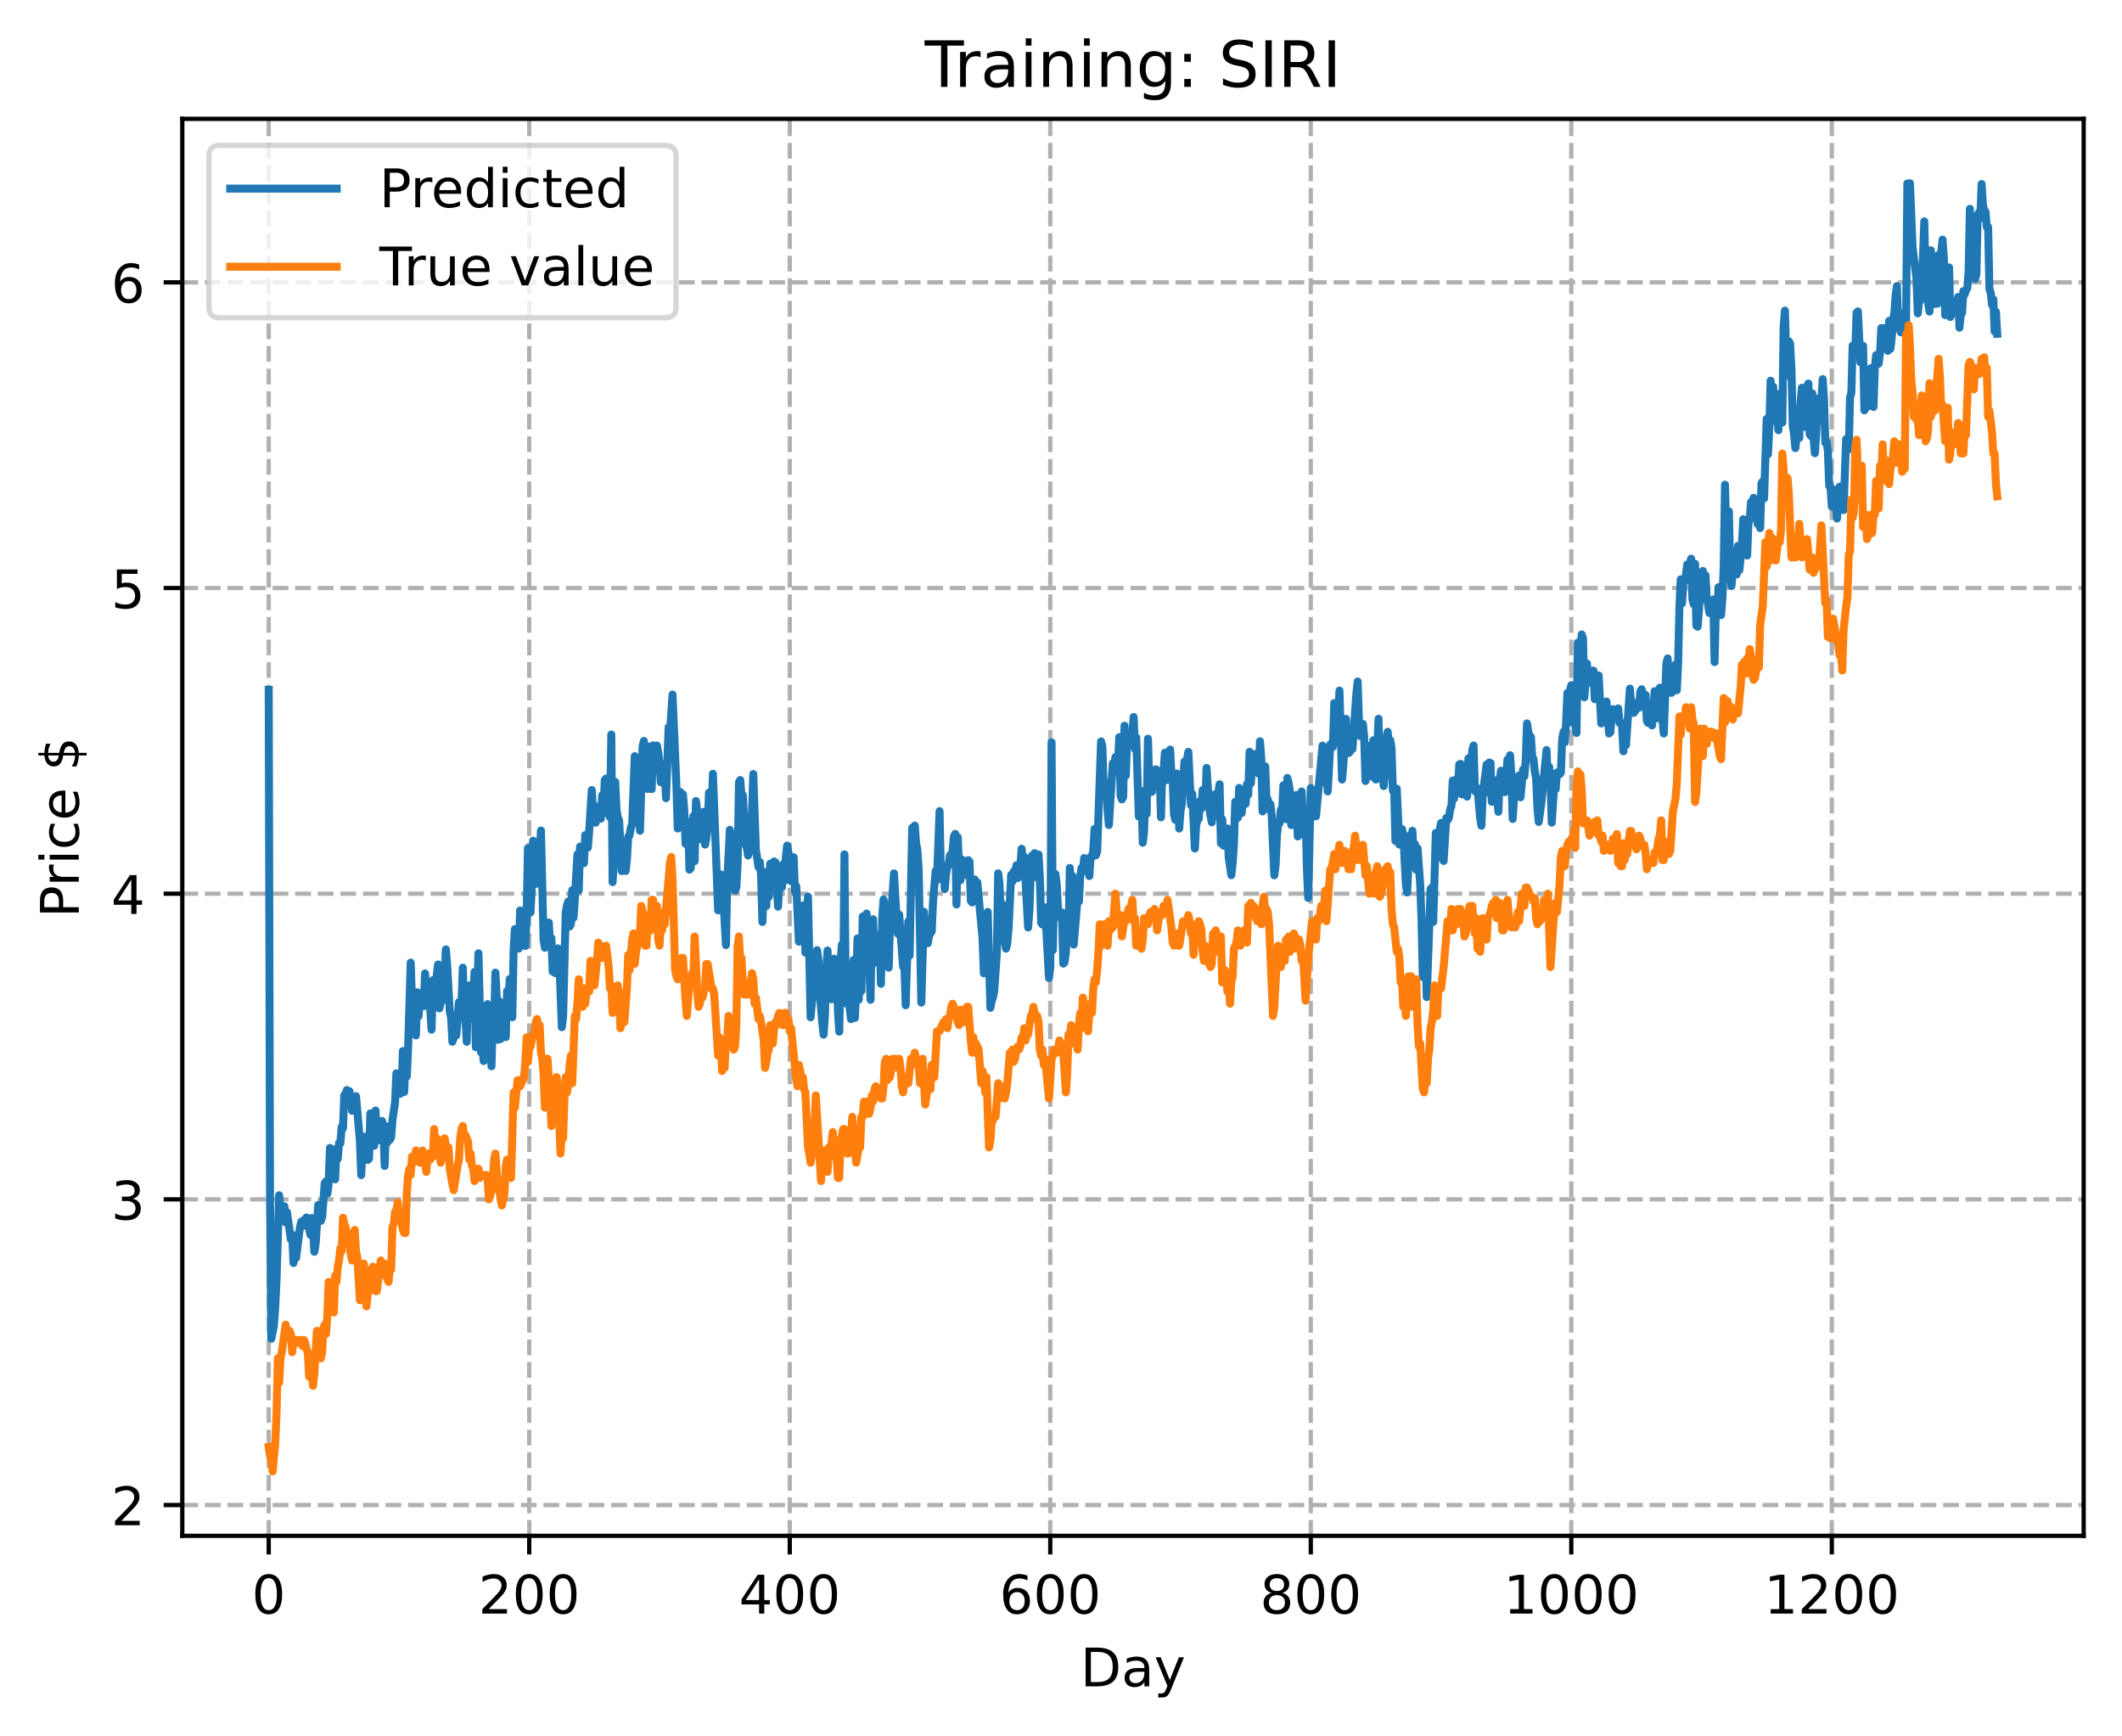 <?xml version="1.0" encoding="utf-8" standalone="no"?>
<!DOCTYPE svg PUBLIC "-//W3C//DTD SVG 1.1//EN"
  "http://www.w3.org/Graphics/SVG/1.1/DTD/svg11.dtd">
<!-- Created with matplotlib (https://matplotlib.org/) -->
<svg height="325.986pt" version="1.1" viewBox="0 0 398.561 325.986" width="398.561pt" xmlns="http://www.w3.org/2000/svg" xmlns:xlink="http://www.w3.org/1999/xlink">
 <defs>
  <style type="text/css">
*{stroke-linecap:butt;stroke-linejoin:round;}
  </style>
 </defs>
 <g id="figure_1">
  <g id="patch_1">
   <path d="M 0 325.986 
L 398.561 325.986 
L 398.561 0 
L 0 0 
z
" style="fill:#ffffff;"/>
  </g>
  <g id="axes_1">
   <g id="patch_2">
    <path d="M 34.241 288.43 
L 391.361 288.43 
L 391.361 22.318 
L 34.241 22.318 
z
" style="fill:#ffffff;"/>
   </g>
   <g id="matplotlib.axis_1">
    <g id="xtick_1">
     <g id="line2d_1">
      <path clip-path="url(#p64d92259c4)" d="M 50.473 288.43 
L 50.473 22.318 
" style="fill:none;stroke:#b0b0b0;stroke-dasharray:2.96,1.28;stroke-dashoffset:0;stroke-width:0.8;"/>
     </g>
     <g id="line2d_2">
      <defs>
       <path d="M 0 0 
L 0 3.5 
" id="mb81b654530" style="stroke:#000000;stroke-width:0.8;"/>
      </defs>
      <g>
       <use style="stroke:#000000;stroke-width:0.8;" x="50.473" xlink:href="#mb81b654530" y="288.43"/>
      </g>
     </g>
     <g id="text_1">
      <!-- 0 -->
      <defs>
       <path d="M 31.781 66.406 
Q 24.172 66.406 20.328 58.906 
Q 16.5 51.422 16.5 36.375 
Q 16.5 21.391 20.328 13.891 
Q 24.172 6.391 31.781 6.391 
Q 39.453 6.391 43.281 13.891 
Q 47.125 21.391 47.125 36.375 
Q 47.125 51.422 43.281 58.906 
Q 39.453 66.406 31.781 66.406 
z
M 31.781 74.219 
Q 44.047 74.219 50.516 64.516 
Q 56.984 54.828 56.984 36.375 
Q 56.984 17.969 50.516 8.266 
Q 44.047 -1.422 31.781 -1.422 
Q 19.531 -1.422 13.062 8.266 
Q 6.594 17.969 6.594 36.375 
Q 6.594 54.828 13.062 64.516 
Q 19.531 74.219 31.781 74.219 
z
" id="DejaVuSans-48"/>
      </defs>
      <g transform="translate(47.292 303.029)scale(0.1 -0.1)">
       <use xlink:href="#DejaVuSans-48"/>
      </g>
     </g>
    </g>
    <g id="xtick_2">
     <g id="line2d_3">
      <path clip-path="url(#p64d92259c4)" d="M 99.404 288.43 
L 99.404 22.318 
" style="fill:none;stroke:#b0b0b0;stroke-dasharray:2.96,1.28;stroke-dashoffset:0;stroke-width:0.8;"/>
     </g>
     <g id="line2d_4">
      <g>
       <use style="stroke:#000000;stroke-width:0.8;" x="99.404" xlink:href="#mb81b654530" y="288.43"/>
      </g>
     </g>
     <g id="text_2">
      <!-- 200 -->
      <defs>
       <path d="M 19.188 8.297 
L 53.609 8.297 
L 53.609 0 
L 7.328 0 
L 7.328 8.297 
Q 12.938 14.109 22.625 23.891 
Q 32.328 33.688 34.812 36.531 
Q 39.547 41.844 41.422 45.531 
Q 43.312 49.219 43.312 52.781 
Q 43.312 58.594 39.234 62.25 
Q 35.156 65.922 28.609 65.922 
Q 23.969 65.922 18.812 64.312 
Q 13.672 62.703 7.812 59.422 
L 7.812 69.391 
Q 13.766 71.781 18.938 73 
Q 24.125 74.219 28.422 74.219 
Q 39.75 74.219 46.484 68.547 
Q 53.219 62.891 53.219 53.422 
Q 53.219 48.922 51.531 44.891 
Q 49.859 40.875 45.406 35.406 
Q 44.188 33.984 37.641 27.219 
Q 31.109 20.453 19.188 8.297 
z
" id="DejaVuSans-50"/>
      </defs>
      <g transform="translate(89.86 303.029)scale(0.1 -0.1)">
       <use xlink:href="#DejaVuSans-50"/>
       <use x="63.623" xlink:href="#DejaVuSans-48"/>
       <use x="127.246" xlink:href="#DejaVuSans-48"/>
      </g>
     </g>
    </g>
    <g id="xtick_3">
     <g id="line2d_5">
      <path clip-path="url(#p64d92259c4)" d="M 148.335 288.43 
L 148.335 22.318 
" style="fill:none;stroke:#b0b0b0;stroke-dasharray:2.96,1.28;stroke-dashoffset:0;stroke-width:0.8;"/>
     </g>
     <g id="line2d_6">
      <g>
       <use style="stroke:#000000;stroke-width:0.8;" x="148.335" xlink:href="#mb81b654530" y="288.43"/>
      </g>
     </g>
     <g id="text_3">
      <!-- 400 -->
      <defs>
       <path d="M 37.797 64.312 
L 12.891 25.391 
L 37.797 25.391 
z
M 35.203 72.906 
L 47.609 72.906 
L 47.609 25.391 
L 58.016 25.391 
L 58.016 17.188 
L 47.609 17.188 
L 47.609 0 
L 37.797 0 
L 37.797 17.188 
L 4.891 17.188 
L 4.891 26.703 
z
" id="DejaVuSans-52"/>
      </defs>
      <g transform="translate(138.791 303.029)scale(0.1 -0.1)">
       <use xlink:href="#DejaVuSans-52"/>
       <use x="63.623" xlink:href="#DejaVuSans-48"/>
       <use x="127.246" xlink:href="#DejaVuSans-48"/>
      </g>
     </g>
    </g>
    <g id="xtick_4">
     <g id="line2d_7">
      <path clip-path="url(#p64d92259c4)" d="M 197.265 288.43 
L 197.265 22.318 
" style="fill:none;stroke:#b0b0b0;stroke-dasharray:2.96,1.28;stroke-dashoffset:0;stroke-width:0.8;"/>
     </g>
     <g id="line2d_8">
      <g>
       <use style="stroke:#000000;stroke-width:0.8;" x="197.265" xlink:href="#mb81b654530" y="288.43"/>
      </g>
     </g>
     <g id="text_4">
      <!-- 600 -->
      <defs>
       <path d="M 33.016 40.375 
Q 26.375 40.375 22.484 35.828 
Q 18.609 31.297 18.609 23.391 
Q 18.609 15.531 22.484 10.953 
Q 26.375 6.391 33.016 6.391 
Q 39.656 6.391 43.531 10.953 
Q 47.406 15.531 47.406 23.391 
Q 47.406 31.297 43.531 35.828 
Q 39.656 40.375 33.016 40.375 
z
M 52.594 71.297 
L 52.594 62.312 
Q 48.875 64.062 45.094 64.984 
Q 41.312 65.922 37.594 65.922 
Q 27.828 65.922 22.672 59.328 
Q 17.531 52.734 16.797 39.406 
Q 19.672 43.656 24.016 45.922 
Q 28.375 48.188 33.594 48.188 
Q 44.578 48.188 50.953 41.516 
Q 57.328 34.859 57.328 23.391 
Q 57.328 12.156 50.688 5.359 
Q 44.047 -1.422 33.016 -1.422 
Q 20.359 -1.422 13.672 8.266 
Q 6.984 17.969 6.984 36.375 
Q 6.984 53.656 15.188 63.938 
Q 23.391 74.219 37.203 74.219 
Q 40.922 74.219 44.703 73.484 
Q 48.484 72.75 52.594 71.297 
z
" id="DejaVuSans-54"/>
      </defs>
      <g transform="translate(187.721 303.029)scale(0.1 -0.1)">
       <use xlink:href="#DejaVuSans-54"/>
       <use x="63.623" xlink:href="#DejaVuSans-48"/>
       <use x="127.246" xlink:href="#DejaVuSans-48"/>
      </g>
     </g>
    </g>
    <g id="xtick_5">
     <g id="line2d_9">
      <path clip-path="url(#p64d92259c4)" d="M 246.196 288.43 
L 246.196 22.318 
" style="fill:none;stroke:#b0b0b0;stroke-dasharray:2.96,1.28;stroke-dashoffset:0;stroke-width:0.8;"/>
     </g>
     <g id="line2d_10">
      <g>
       <use style="stroke:#000000;stroke-width:0.8;" x="246.196" xlink:href="#mb81b654530" y="288.43"/>
      </g>
     </g>
     <g id="text_5">
      <!-- 800 -->
      <defs>
       <path d="M 31.781 34.625 
Q 24.75 34.625 20.719 30.859 
Q 16.703 27.094 16.703 20.516 
Q 16.703 13.922 20.719 10.156 
Q 24.75 6.391 31.781 6.391 
Q 38.812 6.391 42.859 10.172 
Q 46.922 13.969 46.922 20.516 
Q 46.922 27.094 42.891 30.859 
Q 38.875 34.625 31.781 34.625 
z
M 21.922 38.812 
Q 15.578 40.375 12.031 44.719 
Q 8.5 49.078 8.5 55.328 
Q 8.5 64.062 14.719 69.141 
Q 20.953 74.219 31.781 74.219 
Q 42.672 74.219 48.875 69.141 
Q 55.078 64.062 55.078 55.328 
Q 55.078 49.078 51.531 44.719 
Q 48 40.375 41.703 38.812 
Q 48.828 37.156 52.797 32.312 
Q 56.781 27.484 56.781 20.516 
Q 56.781 9.906 50.312 4.234 
Q 43.844 -1.422 31.781 -1.422 
Q 19.734 -1.422 13.25 4.234 
Q 6.781 9.906 6.781 20.516 
Q 6.781 27.484 10.781 32.312 
Q 14.797 37.156 21.922 38.812 
z
M 18.312 54.391 
Q 18.312 48.734 21.844 45.562 
Q 25.391 42.391 31.781 42.391 
Q 38.141 42.391 41.719 45.562 
Q 45.312 48.734 45.312 54.391 
Q 45.312 60.062 41.719 63.234 
Q 38.141 66.406 31.781 66.406 
Q 25.391 66.406 21.844 63.234 
Q 18.312 60.062 18.312 54.391 
z
" id="DejaVuSans-56"/>
      </defs>
      <g transform="translate(236.652 303.029)scale(0.1 -0.1)">
       <use xlink:href="#DejaVuSans-56"/>
       <use x="63.623" xlink:href="#DejaVuSans-48"/>
       <use x="127.246" xlink:href="#DejaVuSans-48"/>
      </g>
     </g>
    </g>
    <g id="xtick_6">
     <g id="line2d_11">
      <path clip-path="url(#p64d92259c4)" d="M 295.126 288.43 
L 295.126 22.318 
" style="fill:none;stroke:#b0b0b0;stroke-dasharray:2.96,1.28;stroke-dashoffset:0;stroke-width:0.8;"/>
     </g>
     <g id="line2d_12">
      <g>
       <use style="stroke:#000000;stroke-width:0.8;" x="295.126" xlink:href="#mb81b654530" y="288.43"/>
      </g>
     </g>
     <g id="text_6">
      <!-- 1000 -->
      <defs>
       <path d="M 12.406 8.297 
L 28.516 8.297 
L 28.516 63.922 
L 10.984 60.406 
L 10.984 69.391 
L 28.422 72.906 
L 38.281 72.906 
L 38.281 8.297 
L 54.391 8.297 
L 54.391 0 
L 12.406 0 
z
" id="DejaVuSans-49"/>
      </defs>
      <g transform="translate(282.401 303.029)scale(0.1 -0.1)">
       <use xlink:href="#DejaVuSans-49"/>
       <use x="63.623" xlink:href="#DejaVuSans-48"/>
       <use x="127.246" xlink:href="#DejaVuSans-48"/>
       <use x="190.869" xlink:href="#DejaVuSans-48"/>
      </g>
     </g>
    </g>
    <g id="xtick_7">
     <g id="line2d_13">
      <path clip-path="url(#p64d92259c4)" d="M 344.057 288.43 
L 344.057 22.318 
" style="fill:none;stroke:#b0b0b0;stroke-dasharray:2.96,1.28;stroke-dashoffset:0;stroke-width:0.8;"/>
     </g>
     <g id="line2d_14">
      <g>
       <use style="stroke:#000000;stroke-width:0.8;" x="344.057" xlink:href="#mb81b654530" y="288.43"/>
      </g>
     </g>
     <g id="text_7">
      <!-- 1200 -->
      <g transform="translate(331.332 303.029)scale(0.1 -0.1)">
       <use xlink:href="#DejaVuSans-49"/>
       <use x="63.623" xlink:href="#DejaVuSans-50"/>
       <use x="127.246" xlink:href="#DejaVuSans-48"/>
       <use x="190.869" xlink:href="#DejaVuSans-48"/>
      </g>
     </g>
    </g>
    <g id="text_8">
     <!-- Day -->
     <defs>
      <path d="M 19.672 64.797 
L 19.672 8.109 
L 31.594 8.109 
Q 46.688 8.109 53.688 14.938 
Q 60.688 21.781 60.688 36.531 
Q 60.688 51.172 53.688 57.984 
Q 46.688 64.797 31.594 64.797 
z
M 9.812 72.906 
L 30.078 72.906 
Q 51.266 72.906 61.172 64.094 
Q 71.094 55.281 71.094 36.531 
Q 71.094 17.672 61.125 8.828 
Q 51.172 0 30.078 0 
L 9.812 0 
z
" id="DejaVuSans-68"/>
      <path d="M 34.281 27.484 
Q 23.391 27.484 19.188 25 
Q 14.984 22.516 14.984 16.5 
Q 14.984 11.719 18.141 8.906 
Q 21.297 6.109 26.703 6.109 
Q 34.188 6.109 38.703 11.406 
Q 43.219 16.703 43.219 25.484 
L 43.219 27.484 
z
M 52.203 31.203 
L 52.203 0 
L 43.219 0 
L 43.219 8.297 
Q 40.141 3.328 35.547 0.953 
Q 30.953 -1.422 24.312 -1.422 
Q 15.922 -1.422 10.953 3.297 
Q 6 8.016 6 15.922 
Q 6 25.141 12.172 29.828 
Q 18.359 34.516 30.609 34.516 
L 43.219 34.516 
L 43.219 35.406 
Q 43.219 41.609 39.141 45 
Q 35.062 48.391 27.688 48.391 
Q 23 48.391 18.547 47.266 
Q 14.109 46.141 10.016 43.891 
L 10.016 52.203 
Q 14.938 54.109 19.578 55.047 
Q 24.219 56 28.609 56 
Q 40.484 56 46.344 49.844 
Q 52.203 43.703 52.203 31.203 
z
" id="DejaVuSans-97"/>
      <path d="M 32.172 -5.078 
Q 28.375 -14.844 24.75 -17.812 
Q 21.141 -20.797 15.094 -20.797 
L 7.906 -20.797 
L 7.906 -13.281 
L 13.188 -13.281 
Q 16.891 -13.281 18.938 -11.516 
Q 21 -9.766 23.484 -3.219 
L 25.094 0.875 
L 2.984 54.688 
L 12.5 54.688 
L 29.594 11.922 
L 46.688 54.688 
L 56.203 54.688 
z
" id="DejaVuSans-121"/>
     </defs>
     <g transform="translate(202.927 316.707)scale(0.1 -0.1)">
      <use xlink:href="#DejaVuSans-68"/>
      <use x="77.002" xlink:href="#DejaVuSans-97"/>
      <use x="138.281" xlink:href="#DejaVuSans-121"/>
     </g>
    </g>
   </g>
   <g id="matplotlib.axis_2">
    <g id="ytick_1">
     <g id="line2d_15">
      <path clip-path="url(#p64d92259c4)" d="M 34.241 282.649 
L 391.361 282.649 
" style="fill:none;stroke:#b0b0b0;stroke-dasharray:2.96,1.28;stroke-dashoffset:0;stroke-width:0.8;"/>
     </g>
     <g id="line2d_16">
      <defs>
       <path d="M 0 0 
L -3.5 0 
" id="m57b2c750ef" style="stroke:#000000;stroke-width:0.8;"/>
      </defs>
      <g>
       <use style="stroke:#000000;stroke-width:0.8;" x="34.241" xlink:href="#m57b2c750ef" y="282.649"/>
      </g>
     </g>
     <g id="text_9">
      <!-- 2 -->
      <g transform="translate(20.878 286.448)scale(0.1 -0.1)">
       <use xlink:href="#DejaVuSans-50"/>
      </g>
     </g>
    </g>
    <g id="ytick_2">
     <g id="line2d_17">
      <path clip-path="url(#p64d92259c4)" d="M 34.241 225.243 
L 391.361 225.243 
" style="fill:none;stroke:#b0b0b0;stroke-dasharray:2.96,1.28;stroke-dashoffset:0;stroke-width:0.8;"/>
     </g>
     <g id="line2d_18">
      <g>
       <use style="stroke:#000000;stroke-width:0.8;" x="34.241" xlink:href="#m57b2c750ef" y="225.243"/>
      </g>
     </g>
     <g id="text_10">
      <!-- 3 -->
      <defs>
       <path d="M 40.578 39.312 
Q 47.656 37.797 51.625 33 
Q 55.609 28.219 55.609 21.188 
Q 55.609 10.406 48.188 4.484 
Q 40.766 -1.422 27.094 -1.422 
Q 22.516 -1.422 17.656 -0.516 
Q 12.797 0.391 7.625 2.203 
L 7.625 11.719 
Q 11.719 9.328 16.594 8.109 
Q 21.484 6.891 26.812 6.891 
Q 36.078 6.891 40.938 10.547 
Q 45.797 14.203 45.797 21.188 
Q 45.797 27.641 41.281 31.266 
Q 36.766 34.906 28.719 34.906 
L 20.219 34.906 
L 20.219 43.016 
L 29.109 43.016 
Q 36.375 43.016 40.234 45.922 
Q 44.094 48.828 44.094 54.297 
Q 44.094 59.906 40.109 62.906 
Q 36.141 65.922 28.719 65.922 
Q 24.656 65.922 20.016 65.031 
Q 15.375 64.156 9.812 62.312 
L 9.812 71.094 
Q 15.438 72.656 20.344 73.438 
Q 25.25 74.219 29.594 74.219 
Q 40.828 74.219 47.359 69.109 
Q 53.906 64.016 53.906 55.328 
Q 53.906 49.266 50.438 45.094 
Q 46.969 40.922 40.578 39.312 
z
" id="DejaVuSans-51"/>
      </defs>
      <g transform="translate(20.878 229.042)scale(0.1 -0.1)">
       <use xlink:href="#DejaVuSans-51"/>
      </g>
     </g>
    </g>
    <g id="ytick_3">
     <g id="line2d_19">
      <path clip-path="url(#p64d92259c4)" d="M 34.241 167.837 
L 391.361 167.837 
" style="fill:none;stroke:#b0b0b0;stroke-dasharray:2.96,1.28;stroke-dashoffset:0;stroke-width:0.8;"/>
     </g>
     <g id="line2d_20">
      <g>
       <use style="stroke:#000000;stroke-width:0.8;" x="34.241" xlink:href="#m57b2c750ef" y="167.837"/>
      </g>
     </g>
     <g id="text_11">
      <!-- 4 -->
      <g transform="translate(20.878 171.636)scale(0.1 -0.1)">
       <use xlink:href="#DejaVuSans-52"/>
      </g>
     </g>
    </g>
    <g id="ytick_4">
     <g id="line2d_21">
      <path clip-path="url(#p64d92259c4)" d="M 34.241 110.431 
L 391.361 110.431 
" style="fill:none;stroke:#b0b0b0;stroke-dasharray:2.96,1.28;stroke-dashoffset:0;stroke-width:0.8;"/>
     </g>
     <g id="line2d_22">
      <g>
       <use style="stroke:#000000;stroke-width:0.8;" x="34.241" xlink:href="#m57b2c750ef" y="110.431"/>
      </g>
     </g>
     <g id="text_12">
      <!-- 5 -->
      <defs>
       <path d="M 10.797 72.906 
L 49.516 72.906 
L 49.516 64.594 
L 19.828 64.594 
L 19.828 46.734 
Q 21.969 47.469 24.109 47.828 
Q 26.266 48.188 28.422 48.188 
Q 40.625 48.188 47.75 41.5 
Q 54.891 34.812 54.891 23.391 
Q 54.891 11.625 47.562 5.094 
Q 40.234 -1.422 26.906 -1.422 
Q 22.312 -1.422 17.547 -0.641 
Q 12.797 0.141 7.719 1.703 
L 7.719 11.625 
Q 12.109 9.234 16.797 8.062 
Q 21.484 6.891 26.703 6.891 
Q 35.156 6.891 40.078 11.328 
Q 45.016 15.766 45.016 23.391 
Q 45.016 31 40.078 35.438 
Q 35.156 39.891 26.703 39.891 
Q 22.75 39.891 18.812 39.016 
Q 14.891 38.141 10.797 36.281 
z
" id="DejaVuSans-53"/>
      </defs>
      <g transform="translate(20.878 114.23)scale(0.1 -0.1)">
       <use xlink:href="#DejaVuSans-53"/>
      </g>
     </g>
    </g>
    <g id="ytick_5">
     <g id="line2d_23">
      <path clip-path="url(#p64d92259c4)" d="M 34.241 53.025 
L 391.361 53.025 
" style="fill:none;stroke:#b0b0b0;stroke-dasharray:2.96,1.28;stroke-dashoffset:0;stroke-width:0.8;"/>
     </g>
     <g id="line2d_24">
      <g>
       <use style="stroke:#000000;stroke-width:0.8;" x="34.241" xlink:href="#m57b2c750ef" y="53.025"/>
      </g>
     </g>
     <g id="text_13">
      <!-- 6 -->
      <g transform="translate(20.878 56.825)scale(0.1 -0.1)">
       <use xlink:href="#DejaVuSans-54"/>
      </g>
     </g>
    </g>
    <g id="text_14">
     <!-- Price $ -->
     <defs>
      <path d="M 19.672 64.797 
L 19.672 37.406 
L 32.078 37.406 
Q 38.969 37.406 42.719 40.969 
Q 46.484 44.531 46.484 51.125 
Q 46.484 57.672 42.719 61.234 
Q 38.969 64.797 32.078 64.797 
z
M 9.812 72.906 
L 32.078 72.906 
Q 44.344 72.906 50.609 67.359 
Q 56.891 61.812 56.891 51.125 
Q 56.891 40.328 50.609 34.812 
Q 44.344 29.297 32.078 29.297 
L 19.672 29.297 
L 19.672 0 
L 9.812 0 
z
" id="DejaVuSans-80"/>
      <path d="M 41.109 46.297 
Q 39.594 47.172 37.812 47.578 
Q 36.031 48 33.891 48 
Q 26.266 48 22.188 43.047 
Q 18.109 38.094 18.109 28.812 
L 18.109 0 
L 9.078 0 
L 9.078 54.688 
L 18.109 54.688 
L 18.109 46.188 
Q 20.953 51.172 25.484 53.578 
Q 30.031 56 36.531 56 
Q 37.453 56 38.578 55.875 
Q 39.703 55.766 41.062 55.516 
z
" id="DejaVuSans-114"/>
      <path d="M 9.422 54.688 
L 18.406 54.688 
L 18.406 0 
L 9.422 0 
z
M 9.422 75.984 
L 18.406 75.984 
L 18.406 64.594 
L 9.422 64.594 
z
" id="DejaVuSans-105"/>
      <path d="M 48.781 52.594 
L 48.781 44.188 
Q 44.969 46.297 41.141 47.344 
Q 37.312 48.391 33.406 48.391 
Q 24.656 48.391 19.812 42.844 
Q 14.984 37.312 14.984 27.297 
Q 14.984 17.281 19.812 11.734 
Q 24.656 6.203 33.406 6.203 
Q 37.312 6.203 41.141 7.25 
Q 44.969 8.297 48.781 10.406 
L 48.781 2.094 
Q 45.016 0.344 40.984 -0.531 
Q 36.969 -1.422 32.422 -1.422 
Q 20.062 -1.422 12.781 6.344 
Q 5.516 14.109 5.516 27.297 
Q 5.516 40.672 12.859 48.328 
Q 20.219 56 33.016 56 
Q 37.156 56 41.109 55.141 
Q 45.062 54.297 48.781 52.594 
z
" id="DejaVuSans-99"/>
      <path d="M 56.203 29.594 
L 56.203 25.203 
L 14.891 25.203 
Q 15.484 15.922 20.484 11.062 
Q 25.484 6.203 34.422 6.203 
Q 39.594 6.203 44.453 7.469 
Q 49.312 8.734 54.109 11.281 
L 54.109 2.781 
Q 49.266 0.734 44.188 -0.344 
Q 39.109 -1.422 33.891 -1.422 
Q 20.797 -1.422 13.156 6.188 
Q 5.516 13.812 5.516 26.812 
Q 5.516 40.234 12.766 48.109 
Q 20.016 56 32.328 56 
Q 43.359 56 49.781 48.891 
Q 56.203 41.797 56.203 29.594 
z
M 47.219 32.234 
Q 47.125 39.594 43.094 43.984 
Q 39.062 48.391 32.422 48.391 
Q 24.906 48.391 20.391 44.141 
Q 15.875 39.891 15.188 32.172 
z
" id="DejaVuSans-101"/>
      <path id="DejaVuSans-32"/>
      <path d="M 33.797 -14.703 
L 28.906 -14.703 
L 28.859 0 
Q 23.734 0.094 18.609 1.188 
Q 13.484 2.297 8.297 4.5 
L 8.297 13.281 
Q 13.281 10.156 18.375 8.562 
Q 23.484 6.984 28.906 6.938 
L 28.906 29.203 
Q 18.109 30.953 13.203 35.156 
Q 8.297 39.359 8.297 46.688 
Q 8.297 54.641 13.625 59.219 
Q 18.953 63.812 28.906 64.5 
L 28.906 75.984 
L 33.797 75.984 
L 33.797 64.656 
Q 38.328 64.453 42.578 63.688 
Q 46.828 62.938 50.875 61.625 
L 50.875 53.078 
Q 46.828 55.125 42.547 56.25 
Q 38.281 57.375 33.797 57.562 
L 33.797 36.719 
Q 44.875 35.016 50.094 30.609 
Q 55.328 26.219 55.328 18.609 
Q 55.328 10.359 49.781 5.594 
Q 44.234 0.828 33.797 0.094 
z
M 28.906 37.594 
L 28.906 57.625 
Q 23.25 56.984 20.266 54.391 
Q 17.281 51.812 17.281 47.516 
Q 17.281 43.312 20.031 40.969 
Q 22.797 38.625 28.906 37.594 
z
M 33.797 28.219 
L 33.797 7.078 
Q 39.984 7.906 43.141 10.594 
Q 46.297 13.281 46.297 17.672 
Q 46.297 21.969 43.281 24.5 
Q 40.281 27.047 33.797 28.219 
z
" id="DejaVuSans-36"/>
     </defs>
     <g transform="translate(14.798 172.342)rotate(-90)scale(0.1 -0.1)">
      <use xlink:href="#DejaVuSans-80"/>
      <use x="58.553" xlink:href="#DejaVuSans-114"/>
      <use x="99.666" xlink:href="#DejaVuSans-105"/>
      <use x="127.449" xlink:href="#DejaVuSans-99"/>
      <use x="182.43" xlink:href="#DejaVuSans-101"/>
      <use x="243.953" xlink:href="#DejaVuSans-32"/>
      <use x="275.74" xlink:href="#DejaVuSans-36"/>
     </g>
    </g>
   </g>
   <g id="line2d_25">
    <path clip-path="url(#p64d92259c4)" d="M 50.473 129.559 
L 50.718 225.127 
L 50.963 251.411 
L 51.452 248.945 
L 51.697 245.434 
L 51.941 240.312 
L 52.431 224.469 
L 52.675 228.336 
L 52.92 227.224 
L 53.165 228.353 
L 53.409 226.534 
L 53.654 229.58 
L 53.898 227.642 
L 54.632 232.76 
L 54.877 231.847 
L 55.122 237.19 
L 55.366 235.374 
L 55.611 236.252 
L 56.345 230.455 
L 56.59 229.428 
L 56.834 230.256 
L 57.079 229.099 
L 57.324 229.862 
L 57.568 228.636 
L 58.302 231.893 
L 58.547 228.749 
L 58.792 230.704 
L 59.036 235.08 
L 59.281 233.662 
L 59.77 226.302 
L 60.015 227.399 
L 60.259 229.283 
L 60.504 228.607 
L 60.993 222.172 
L 61.238 221.857 
L 61.483 224.178 
L 61.727 222.399 
L 61.972 215.575 
L 62.461 218.298 
L 62.706 218.584 
L 62.951 221.481 
L 63.195 215.706 
L 63.44 217.614 
L 63.685 214.612 
L 63.929 214.709 
L 64.174 211.633 
L 64.419 211.908 
L 64.663 205.657 
L 64.908 205.457 
L 65.153 204.707 
L 65.397 206.229 
L 65.642 204.939 
L 66.131 208.597 
L 66.376 207.445 
L 66.62 207.937 
L 66.865 205.87 
L 67.354 211.403 
L 67.599 214.357 
L 67.844 220.686 
L 68.088 216.001 
L 68.333 215.637 
L 68.578 213.462 
L 68.822 214.134 
L 69.067 217.829 
L 69.312 217.613 
L 69.556 209.098 
L 69.801 212.883 
L 70.046 214.631 
L 70.29 215.19 
L 70.535 208.554 
L 70.78 213.824 
L 71.024 213.188 
L 71.269 214.102 
L 71.514 212.729 
L 71.758 210.516 
L 72.003 211.644 
L 72.247 218.955 
L 72.492 211.498 
L 72.737 214.589 
L 72.981 211.832 
L 73.226 214.05 
L 73.471 213.572 
L 73.715 210.285 
L 74.205 207.007 
L 74.449 201.566 
L 74.694 204.78 
L 74.939 203.705 
L 75.183 205.399 
L 75.428 205.087 
L 75.673 197.387 
L 75.917 205.083 
L 76.162 198.072 
L 76.407 202.148 
L 76.651 196.733 
L 77.141 180.778 
L 77.385 188.061 
L 77.63 190.491 
L 77.874 186.944 
L 78.119 194.455 
L 78.364 186.344 
L 78.608 190.866 
L 78.853 188.055 
L 79.098 187.789 
L 79.342 187.15 
L 79.587 188.953 
L 79.832 182.814 
L 80.076 185.533 
L 80.321 185.904 
L 80.566 188.656 
L 80.81 189.559 
L 81.055 193.376 
L 81.3 184.087 
L 81.544 185.831 
L 81.789 185.303 
L 82.278 181.128 
L 82.523 189.382 
L 82.768 188.33 
L 83.257 187.397 
L 83.746 178.301 
L 83.991 181.309 
L 84.48 189.973 
L 84.725 191.093 
L 84.969 195.648 
L 85.214 194.951 
L 85.459 193.594 
L 85.703 194.43 
L 86.193 188.197 
L 86.437 191.103 
L 86.682 188.27 
L 86.927 181.729 
L 87.171 189.816 
L 87.416 191.359 
L 87.661 195.652 
L 87.905 186.447 
L 88.15 185.069 
L 88.639 191.224 
L 89.129 182.526 
L 89.373 196.676 
L 89.862 179.033 
L 90.352 197.629 
L 90.596 196.242 
L 90.841 199.261 
L 91.086 191.115 
L 91.33 192.313 
L 91.575 188.585 
L 92.064 195.092 
L 92.309 200.247 
L 92.554 191.961 
L 92.798 193.171 
L 93.043 182.66 
L 93.288 187.114 
L 93.532 195.269 
L 93.777 188.046 
L 94.022 195.133 
L 94.266 190.216 
L 94.756 192.682 
L 95 194.773 
L 95.245 186.093 
L 95.49 188.452 
L 95.734 183.857 
L 96.223 191.035 
L 96.468 178.38 
L 96.713 174.478 
L 96.957 177.615 
L 97.202 175.936 
L 97.447 178.14 
L 97.691 170.985 
L 97.936 175.661 
L 98.181 172.808 
L 98.67 177.652 
L 98.915 171.738 
L 99.159 159.265 
L 99.404 169.31 
L 99.649 171.343 
L 99.893 166.054 
L 100.138 157.892 
L 100.383 164.334 
L 100.627 165.999 
L 100.872 164.56 
L 101.117 164.366 
L 101.606 155.981 
L 102.095 176.472 
L 102.34 177.99 
L 102.584 175.575 
L 102.829 177.036 
L 103.074 173.256 
L 103.318 177.118 
L 103.563 176.196 
L 103.808 182.464 
L 104.052 181.635 
L 104.297 182.754 
L 104.542 179.458 
L 104.786 178.108 
L 105.031 179.779 
L 105.52 192.906 
L 105.765 190.857 
L 106.254 171.35 
L 106.499 169.985 
L 106.744 169.282 
L 106.988 174.003 
L 107.233 173.578 
L 107.478 167.182 
L 107.722 172.352 
L 107.967 168.779 
L 108.456 160.457 
L 108.701 167.237 
L 108.945 158.993 
L 109.19 161.177 
L 109.435 159.2 
L 109.679 162.097 
L 109.924 156.824 
L 110.169 156.939 
L 110.413 159.185 
L 110.658 156.151 
L 111.147 148.377 
L 111.392 152.037 
L 111.881 154.506 
L 112.126 151.501 
L 112.371 152.927 
L 112.615 153.028 
L 112.86 153.747 
L 113.105 149.338 
L 113.349 152.077 
L 113.594 146.468 
L 113.838 146.209 
L 114.328 152.918 
L 114.572 153.479 
L 114.817 137.949 
L 115.062 165.662 
L 115.306 161.293 
L 115.551 146.842 
L 115.796 152.11 
L 116.04 153.534 
L 116.285 154.047 
L 116.774 163.593 
L 117.019 160.728 
L 117.264 162.804 
L 117.508 163.576 
L 117.753 161.345 
L 117.998 157.122 
L 118.242 156.89 
L 118.487 155.424 
L 118.732 154.896 
L 119.221 142.006 
L 119.466 144.228 
L 119.71 143.289 
L 119.955 145.164 
L 120.199 156.012 
L 120.689 140.173 
L 120.933 139.148 
L 121.423 146.888 
L 121.667 148.168 
L 121.912 140.199 
L 122.401 148.203 
L 122.646 139.983 
L 122.891 142.45 
L 123.135 142.363 
L 123.38 140.01 
L 123.625 141.267 
L 123.869 143.294 
L 124.114 146.903 
L 124.359 144.07 
L 124.603 145.828 
L 124.848 144.565 
L 125.093 149.897 
L 125.582 136.556 
L 125.826 137.851 
L 126.316 130.43 
L 127.05 147.724 
L 127.294 155.598 
L 127.539 153.37 
L 127.784 148.739 
L 128.028 150.113 
L 128.273 149.181 
L 128.518 152.101 
L 128.762 158.477 
L 129.252 154.349 
L 129.496 163.321 
L 129.741 163.04 
L 129.986 155.916 
L 130.23 153.27 
L 130.475 161.725 
L 130.72 150.435 
L 130.964 152.387 
L 131.209 156.654 
L 131.453 157.624 
L 131.698 154.296 
L 131.943 156.224 
L 132.187 152.449 
L 132.432 158.615 
L 132.677 157.41 
L 132.921 154.923 
L 133.166 148.864 
L 133.411 153.349 
L 133.655 153.267 
L 133.9 145.313 
L 134.879 170.968 
L 135.123 165.748 
L 135.368 164.215 
L 135.613 164.314 
L 136.347 177.486 
L 136.591 165.621 
L 137.081 155.843 
L 137.325 157.929 
L 137.57 164.311 
L 137.814 164.806 
L 138.059 167.274 
L 138.304 166.66 
L 138.548 162.058 
L 138.793 146.91 
L 139.038 146.486 
L 139.282 149.649 
L 139.527 149.328 
L 140.016 158.617 
L 140.261 159.096 
L 140.506 160.662 
L 140.75 159.131 
L 140.995 153.562 
L 141.24 152.699 
L 141.484 145.36 
L 141.974 159.594 
L 142.463 162.839 
L 142.708 161.891 
L 142.952 164.423 
L 143.197 173.149 
L 143.441 166.993 
L 143.686 163.864 
L 143.931 170.157 
L 144.175 163.653 
L 144.42 168.412 
L 144.665 162.195 
L 145.154 163.493 
L 145.399 161.78 
L 145.643 161.934 
L 146.133 170.265 
L 146.377 166.031 
L 146.622 164.684 
L 146.867 166.626 
L 147.111 162.301 
L 147.356 165.42 
L 147.601 160.966 
L 147.845 158.81 
L 148.335 161.401 
L 148.579 165.481 
L 149.069 160.992 
L 149.313 167.497 
L 149.558 166.418 
L 150.047 176.853 
L 150.292 172.77 
L 150.536 172.438 
L 150.781 173.411 
L 151.026 169.983 
L 151.27 178.9 
L 151.76 168.379 
L 152.249 191.044 
L 152.738 185.522 
L 152.983 182.848 
L 153.228 184.234 
L 153.472 178.438 
L 153.717 180.291 
L 153.962 186.644 
L 154.451 192.127 
L 154.696 194.308 
L 154.94 190.757 
L 155.185 182.159 
L 155.429 178.512 
L 155.674 186.162 
L 155.919 182.728 
L 156.163 187.664 
L 156.408 185.075 
L 156.653 180.042 
L 156.897 182.378 
L 157.142 181.7 
L 157.387 189.969 
L 157.631 193.754 
L 157.876 180.593 
L 158.121 177.399 
L 158.365 186.516 
L 158.61 160.458 
L 158.855 188.43 
L 159.344 181.908 
L 159.589 189.272 
L 159.833 191.394 
L 160.323 180.275 
L 160.567 191.169 
L 160.812 185.935 
L 161.057 176.233 
L 161.301 187.751 
L 161.546 178.316 
L 161.79 186.113 
L 162.035 172.13 
L 162.28 181.233 
L 162.524 174.048 
L 162.769 171.563 
L 163.014 177.333 
L 163.258 180.365 
L 163.503 187.763 
L 163.748 174.428 
L 163.992 172.631 
L 164.237 180.816 
L 164.482 180.667 
L 164.726 175.737 
L 164.971 176.591 
L 165.216 175.823 
L 165.46 184.765 
L 165.705 172.248 
L 165.95 168.927 
L 166.439 172.081 
L 166.928 181.726 
L 167.173 172.889 
L 167.417 171.182 
L 167.907 164.023 
L 168.396 172.4 
L 168.641 175.356 
L 168.885 171.76 
L 169.619 181.558 
L 169.864 181.186 
L 170.109 188.79 
L 170.598 173.043 
L 170.843 179.469 
L 171.332 155.467 
L 171.577 165.099 
L 171.821 155.043 
L 172.066 158.362 
L 172.311 159.734 
L 172.555 163.35 
L 173.045 188.285 
L 173.534 171.227 
L 173.778 174.618 
L 174.023 174.278 
L 174.268 177.139 
L 174.512 175.67 
L 175.002 174.906 
L 175.246 169.264 
L 175.736 163.546 
L 175.98 165.258 
L 176.47 152.341 
L 176.714 163.694 
L 176.959 165.16 
L 177.204 162.727 
L 177.448 166.967 
L 177.693 164.106 
L 177.938 162.748 
L 178.182 162.438 
L 178.427 160.58 
L 178.672 161.183 
L 178.916 159.797 
L 179.161 157.09 
L 179.405 156.601 
L 179.65 169.855 
L 179.895 157.237 
L 180.139 163.213 
L 180.384 165.316 
L 180.629 161.395 
L 180.873 162.295 
L 181.118 162.195 
L 181.363 164.318 
L 181.607 164.306 
L 181.852 161.544 
L 182.097 161.778 
L 182.341 169.173 
L 182.586 169.482 
L 182.831 166.567 
L 183.075 165.172 
L 183.32 167.006 
L 183.565 165.717 
L 184.543 176.231 
L 184.788 182.794 
L 185.033 181.218 
L 185.522 171.257 
L 186.011 189.266 
L 186.256 187.985 
L 186.5 187.365 
L 186.745 186.063 
L 187.234 178.935 
L 187.479 164.016 
L 187.724 165.899 
L 187.968 172.284 
L 188.213 169.726 
L 188.458 175.569 
L 188.947 178.157 
L 189.192 177.185 
L 189.436 174.287 
L 189.926 164.283 
L 190.17 165.539 
L 190.415 163.621 
L 190.66 164.457 
L 190.904 162.498 
L 191.149 164.909 
L 191.638 162.946 
L 191.883 159.399 
L 192.127 161.719 
L 192.372 160.885 
L 193.106 174.185 
L 193.351 170.903 
L 193.595 163.811 
L 193.84 160.66 
L 194.085 162.962 
L 194.329 160.216 
L 194.574 164.73 
L 194.819 161.035 
L 195.063 160.474 
L 195.308 164.951 
L 195.553 173.317 
L 195.797 173.621 
L 196.042 170.91 
L 196.287 170.392 
L 197.021 183.683 
L 197.265 181.621 
L 197.51 139.405 
L 197.754 178.43 
L 197.999 166.522 
L 198.244 164.159 
L 198.488 166.157 
L 198.733 170.971 
L 198.978 172.229 
L 199.222 172.011 
L 199.467 171.369 
L 199.712 180.967 
L 199.956 180.699 
L 200.201 178.808 
L 200.446 171.539 
L 200.69 176.129 
L 200.935 162.999 
L 201.18 167.422 
L 201.424 164.506 
L 201.669 177.382 
L 202.403 168.622 
L 202.648 169.299 
L 202.892 164.645 
L 203.137 163.002 
L 203.381 163.625 
L 203.626 161.145 
L 203.871 161.284 
L 204.115 163.565 
L 204.36 161.857 
L 204.605 164.519 
L 204.849 160.887 
L 205.094 160.998 
L 205.339 159.795 
L 205.583 155.665 
L 205.828 160.62 
L 206.073 159.918 
L 206.807 139.238 
L 207.051 140.153 
L 207.296 148.275 
L 207.541 146.779 
L 207.785 147.205 
L 208.03 152.249 
L 208.275 154.939 
L 209.009 143.34 
L 209.253 144.494 
L 209.498 142.183 
L 209.742 143.273 
L 209.987 142.952 
L 210.232 138.425 
L 210.476 149.448 
L 210.721 150.131 
L 210.966 149.671 
L 211.21 136.286 
L 211.455 145.678 
L 211.7 138.82 
L 211.944 138.929 
L 212.189 139.769 
L 212.678 138.031 
L 212.923 134.655 
L 213.168 140.676 
L 213.412 138.517 
L 213.902 153.345 
L 214.146 150.386 
L 214.391 149.228 
L 214.636 158.266 
L 214.88 156.289 
L 215.125 148.349 
L 215.369 152.851 
L 215.614 138.729 
L 215.859 147.22 
L 216.103 145.462 
L 216.348 148.712 
L 216.593 145.971 
L 216.837 145.448 
L 217.082 144.467 
L 217.571 146.156 
L 217.816 145.468 
L 218.061 153.499 
L 218.305 144.587 
L 218.55 144.829 
L 218.795 141.352 
L 219.039 146.508 
L 219.284 145.265 
L 219.773 140.771 
L 220.018 145.137 
L 220.263 146.705 
L 220.507 152.989 
L 220.752 153.965 
L 220.997 145.263 
L 221.241 145.798 
L 221.486 155.61 
L 221.73 152.311 
L 221.975 151.019 
L 222.464 143.015 
L 222.709 147.94 
L 222.954 142.613 
L 223.198 141.201 
L 223.688 151.185 
L 223.932 149.073 
L 224.422 159.361 
L 224.666 155.03 
L 224.911 153.984 
L 225.156 153.771 
L 225.4 150.443 
L 225.645 151.837 
L 225.89 148.352 
L 226.134 148.618 
L 226.379 151.11 
L 226.624 144.21 
L 227.113 151.888 
L 227.602 154.433 
L 228.091 149.211 
L 228.336 153.209 
L 228.825 148.81 
L 229.07 147.28 
L 229.315 158.367 
L 229.559 153.86 
L 229.804 158.81 
L 230.049 158.038 
L 230.293 155.683 
L 230.538 155.587 
L 230.783 161.05 
L 231.272 164.372 
L 231.517 162.118 
L 231.761 158.642 
L 232.006 150.581 
L 232.495 153.589 
L 232.74 147.973 
L 232.984 149.382 
L 233.229 152.698 
L 233.474 149.005 
L 233.963 150.966 
L 234.208 147.25 
L 234.452 149.221 
L 234.697 141.191 
L 234.942 147.123 
L 235.186 143.492 
L 235.431 144.241 
L 235.676 141.619 
L 235.92 144.027 
L 236.165 142.432 
L 236.41 145.304 
L 236.654 139.216 
L 236.899 142.543 
L 237.144 152.395 
L 237.633 143.928 
L 237.878 149.977 
L 238.122 150.096 
L 238.367 151.976 
L 238.612 151.049 
L 238.856 153.236 
L 239.345 164.393 
L 239.59 162.417 
L 239.835 156.955 
L 240.079 154.562 
L 240.324 154.627 
L 240.569 152.069 
L 240.813 152.27 
L 241.058 147.473 
L 241.547 153.845 
L 241.792 146.107 
L 242.037 147.097 
L 242.281 148.644 
L 242.526 154.951 
L 242.771 154.61 
L 243.015 154.815 
L 243.26 150.301 
L 243.505 149.302 
L 243.749 157.092 
L 243.994 156.899 
L 244.483 148.647 
L 244.728 154.032 
L 244.972 153.494 
L 245.217 152.39 
L 245.462 163.014 
L 245.706 168.633 
L 246.196 147.988 
L 246.44 152.695 
L 246.685 153.302 
L 246.93 151.635 
L 247.174 153.309 
L 248.398 140.025 
L 248.642 146.918 
L 248.887 146.748 
L 249.132 143.647 
L 249.376 148.623 
L 249.866 139.772 
L 250.11 139.702 
L 250.355 140.241 
L 250.6 132.034 
L 250.844 133.181 
L 251.089 137.141 
L 251.333 136.389 
L 251.578 129.693 
L 252.067 146.399 
L 252.312 143.636 
L 252.801 134.995 
L 253.046 140.828 
L 253.291 141.429 
L 253.535 141.209 
L 253.78 139.232 
L 254.025 140.663 
L 254.759 130.187 
L 255.003 127.977 
L 255.248 135.757 
L 255.493 138.235 
L 255.737 136.222 
L 255.982 135.946 
L 256.227 138.456 
L 256.471 146.671 
L 256.716 144.699 
L 256.96 140.091 
L 257.205 142.185 
L 257.45 145.77 
L 257.694 144.595 
L 257.939 139.025 
L 258.184 146.148 
L 258.428 146.4 
L 258.918 134.987 
L 259.162 146.171 
L 259.407 144.044 
L 259.652 144.357 
L 259.896 147.627 
L 260.141 144.666 
L 260.386 138.69 
L 260.63 137.442 
L 260.875 139.674 
L 261.12 139.008 
L 261.364 140.518 
L 261.609 148.487 
L 261.854 148.217 
L 262.098 157.938 
L 262.343 148.106 
L 262.832 158.616 
L 263.077 156.221 
L 263.321 155.7 
L 263.566 156.666 
L 264.055 166.159 
L 264.3 167.6 
L 264.789 156.943 
L 265.034 160.168 
L 265.279 156.018 
L 265.523 160.815 
L 265.768 158.524 
L 266.013 163.346 
L 266.257 159.304 
L 266.747 166.104 
L 266.991 172.629 
L 267.236 183.462 
L 267.481 182.336 
L 267.725 177.125 
L 267.97 187.264 
L 268.704 166.947 
L 268.948 166.675 
L 269.193 173.136 
L 269.682 156.432 
L 269.927 161.119 
L 270.172 159.532 
L 270.416 155.773 
L 270.661 154.553 
L 270.906 160.19 
L 271.15 161.69 
L 271.64 153.626 
L 271.884 154.028 
L 272.129 153.606 
L 272.374 151.971 
L 272.618 151.359 
L 272.863 146.591 
L 273.108 149.987 
L 273.352 146.725 
L 273.597 146.287 
L 273.842 148.048 
L 274.086 143.559 
L 274.331 143.45 
L 274.576 149.201 
L 274.82 147.201 
L 275.065 147.224 
L 275.309 146.656 
L 275.554 149.606 
L 275.799 142.414 
L 276.043 143.374 
L 276.288 143.538 
L 276.533 140.904 
L 276.777 140.01 
L 277.022 148.583 
L 277.267 147.893 
L 277.511 148.08 
L 278.001 153.657 
L 278.245 155.076 
L 278.49 149.191 
L 279.224 143.567 
L 279.469 148.85 
L 279.713 143.204 
L 279.958 143.297 
L 280.203 150.594 
L 280.692 146.57 
L 280.936 148.488 
L 281.181 149.438 
L 281.426 152.459 
L 281.67 146.552 
L 281.915 144.748 
L 282.16 146.466 
L 282.404 147.042 
L 282.649 148.764 
L 283.138 142.65 
L 283.383 142.995 
L 283.628 141.831 
L 283.872 145.571 
L 284.117 153.802 
L 284.606 146.35 
L 284.851 146.341 
L 285.096 146.666 
L 285.34 145.613 
L 285.585 149.734 
L 286.074 144.509 
L 286.319 145.77 
L 286.564 142.802 
L 286.808 135.857 
L 287.053 137.458 
L 287.297 138.257 
L 287.542 138.38 
L 287.787 142.123 
L 288.031 142.576 
L 288.276 144.962 
L 288.521 146.249 
L 288.765 151.765 
L 289.01 154.361 
L 289.499 150.785 
L 290.478 140.853 
L 290.723 146.928 
L 290.967 144.012 
L 291.212 146.632 
L 291.457 154.494 
L 291.946 146.836 
L 292.191 148.216 
L 292.435 145.063 
L 292.68 145.352 
L 292.924 145.413 
L 293.169 145.076 
L 293.414 138.794 
L 293.658 137.445 
L 293.903 139.425 
L 294.148 135.774 
L 294.392 130.125 
L 294.637 135.712 
L 294.882 129.746 
L 295.126 128.667 
L 295.616 131.668 
L 295.86 136.261 
L 296.105 137.66 
L 296.35 120.708 
L 296.594 120.548 
L 296.839 122.603 
L 297.084 119.151 
L 297.328 119.933 
L 297.573 130.959 
L 298.062 124.61 
L 298.307 127.405 
L 298.552 128.222 
L 298.796 127.731 
L 299.041 127.774 
L 299.285 125.935 
L 299.53 131.309 
L 299.775 129.542 
L 300.019 130.348 
L 300.264 126.851 
L 300.753 135.866 
L 300.998 131.907 
L 301.243 133.624 
L 301.487 134.137 
L 301.732 131.748 
L 302.221 137.755 
L 302.466 137.5 
L 302.711 134.424 
L 302.955 133.187 
L 303.2 133.251 
L 303.445 134.444 
L 303.689 134.848 
L 303.934 133.036 
L 304.179 135.768 
L 304.423 135.634 
L 304.668 136.356 
L 304.912 141.089 
L 305.157 135.848 
L 305.402 139.926 
L 306.136 129.328 
L 306.38 132.567 
L 306.625 133.633 
L 306.87 133.86 
L 307.114 133.555 
L 307.359 132.019 
L 307.604 131.868 
L 307.848 132.917 
L 308.093 129.848 
L 308.338 129.447 
L 308.827 131.289 
L 309.072 130.512 
L 309.316 135.377 
L 309.561 135.78 
L 309.806 132.376 
L 310.05 133.431 
L 310.295 136.23 
L 310.784 129.8 
L 311.029 131.133 
L 311.273 134.885 
L 311.518 131.095 
L 311.763 129.153 
L 312.007 130 
L 312.252 135.083 
L 312.497 137.754 
L 312.986 124.554 
L 313.231 123.648 
L 313.475 130.103 
L 313.72 129.741 
L 313.965 130.116 
L 314.209 127.035 
L 314.454 129.064 
L 314.699 124.785 
L 314.943 129.621 
L 315.188 124.745 
L 315.433 114.015 
L 315.677 108.809 
L 315.922 113.298 
L 316.167 109.491 
L 316.411 109.139 
L 316.656 107.939 
L 316.9 106.004 
L 317.145 106.952 
L 317.634 104.917 
L 317.879 112.579 
L 318.124 113.496 
L 318.368 105.883 
L 318.613 117.507 
L 318.858 117.697 
L 319.102 114.697 
L 319.347 110.001 
L 319.592 110.338 
L 319.836 107.236 
L 320.081 110.947 
L 320.326 108.035 
L 320.57 112.563 
L 320.815 113.486 
L 321.06 115.116 
L 321.304 115.025 
L 321.794 112.586 
L 322.038 124.342 
L 322.283 113.693 
L 322.527 115.565 
L 322.772 110.282 
L 323.017 114.324 
L 323.261 115.53 
L 323.506 112.346 
L 323.751 106.473 
L 323.995 91.023 
L 324.24 101.587 
L 324.485 104.674 
L 324.729 96.032 
L 324.974 107.66 
L 325.219 110.035 
L 325.463 107.099 
L 325.708 106.418 
L 325.953 103.516 
L 326.197 107.871 
L 326.442 102.504 
L 326.687 107.086 
L 327.176 102.401 
L 327.421 97.507 
L 327.91 101.223 
L 328.155 104.325 
L 328.399 98.284 
L 328.644 97.458 
L 328.888 94.281 
L 329.133 94.561 
L 329.378 93.49 
L 329.622 94.678 
L 329.867 94.729 
L 330.112 98.4 
L 330.356 96.638 
L 330.601 99.175 
L 330.846 90.758 
L 331.09 90.396 
L 331.335 93.604 
L 331.824 78.683 
L 332.069 85.302 
L 332.314 80.356 
L 332.558 71.503 
L 332.803 74.606 
L 333.048 72.619 
L 333.292 79.066 
L 333.537 76.979 
L 333.782 77.816 
L 334.026 80.79 
L 334.271 73.967 
L 334.515 75.752 
L 334.76 79.36 
L 335.005 61.39 
L 335.249 58.333 
L 335.494 67.021 
L 335.739 70.507 
L 335.983 64.081 
L 336.228 64.557 
L 336.473 69.225 
L 336.717 79.887 
L 336.962 81.528 
L 337.207 84.154 
L 337.451 82.148 
L 337.696 76.912 
L 337.941 82.245 
L 338.185 75.768 
L 338.43 72.829 
L 338.675 79.66 
L 338.919 80.17 
L 339.409 72.55 
L 339.653 72.026 
L 339.898 81.543 
L 340.143 81.887 
L 340.387 73.879 
L 340.632 82.401 
L 340.876 85.115 
L 341.121 81.462 
L 341.366 74.86 
L 341.61 78.38 
L 341.855 79.147 
L 342.344 71.199 
L 342.589 74.835 
L 342.834 83.161 
L 343.078 82.938 
L 343.323 84.713 
L 343.568 91.261 
L 343.812 91.466 
L 344.057 95.135 
L 344.302 91.927 
L 344.546 92.186 
L 344.791 94.249 
L 345.036 97.38 
L 345.28 92.994 
L 345.525 91.385 
L 345.77 94.414 
L 346.014 94.83 
L 346.259 95.792 
L 346.748 82.463 
L 346.993 82.931 
L 347.237 84.399 
L 347.482 74.581 
L 347.727 73.824 
L 347.971 64.915 
L 348.216 66.475 
L 348.461 66.049 
L 348.705 58.721 
L 348.95 58.487 
L 349.439 68.032 
L 349.684 67.064 
L 349.929 64.946 
L 350.173 77.064 
L 350.418 72.922 
L 350.663 76.473 
L 350.907 74.943 
L 351.152 70.104 
L 351.397 69.146 
L 351.641 69.952 
L 351.886 76.419 
L 352.131 69.277 
L 352.375 66.691 
L 352.62 67.738 
L 352.864 68.284 
L 353.109 66.325 
L 353.354 61.61 
L 353.598 64.985 
L 353.843 61.631 
L 354.088 65.133 
L 354.332 63.152 
L 354.577 65.884 
L 354.822 60.262 
L 355.066 65.513 
L 355.311 63.49 
L 355.556 59.908 
L 355.8 58.901 
L 356.045 55.466 
L 356.29 53.721 
L 356.534 61.745 
L 356.779 58.698 
L 357.024 62.41 
L 357.268 62.413 
L 357.513 60.927 
L 357.758 62.334 
L 358.002 60.712 
L 358.247 34.463 
L 358.491 39.052 
L 358.736 34.414 
L 359.225 46.468 
L 359.959 52.289 
L 360.204 58.855 
L 360.449 56.596 
L 360.693 56.424 
L 360.938 55.003 
L 361.427 41.571 
L 361.672 52.659 
L 361.917 54.199 
L 362.161 57.057 
L 362.406 58.518 
L 362.651 47.005 
L 362.895 49.848 
L 363.14 57.133 
L 363.385 51.464 
L 363.629 50.472 
L 363.874 57.051 
L 364.119 47.867 
L 364.363 48.042 
L 364.608 47.409 
L 364.852 45 
L 365.097 48.318 
L 365.342 59.179 
L 365.586 56.456 
L 365.831 51.325 
L 366.076 50.221 
L 366.32 59.536 
L 366.565 58.995 
L 366.81 57.197 
L 367.054 58.22 
L 367.299 57.513 
L 367.544 57.495 
L 367.788 55.762 
L 368.033 61.54 
L 368.278 59.112 
L 368.522 58.772 
L 368.767 54.667 
L 369.012 55.297 
L 369.256 54.457 
L 369.501 54.133 
L 369.746 51.117 
L 369.99 39.227 
L 370.235 46.968 
L 370.479 41.226 
L 370.724 42.257 
L 370.969 52.399 
L 371.213 51.507 
L 371.458 40.322 
L 371.703 39.88 
L 371.947 40.998 
L 372.192 34.562 
L 372.437 38.471 
L 372.681 39.523 
L 372.926 39.752 
L 373.171 42.655 
L 373.415 42.621 
L 373.66 54.302 
L 373.905 54.99 
L 374.149 57.264 
L 374.394 56.237 
L 374.639 62.24 
L 374.883 58.561 
L 375.128 62.688 
L 375.128 62.688 
" style="fill:none;stroke:#1f77b4;stroke-linecap:square;stroke-width:1.5;"/>
   </g>
   <g id="line2d_26">
    <path clip-path="url(#p64d92259c4)" d="M 50.473 271.742 
L 50.718 273.464 
L 50.963 274.038 
L 51.207 276.334 
L 51.697 271.168 
L 51.941 265.427 
L 52.186 255.094 
L 52.431 259.686 
L 52.675 255.094 
L 52.92 253.946 
L 53.654 248.779 
L 53.898 250.501 
L 54.143 250.501 
L 54.388 249.927 
L 54.632 250.501 
L 54.877 253.946 
L 55.122 251.65 
L 55.366 251.65 
L 55.611 252.224 
L 55.856 251.65 
L 56.1 251.65 
L 56.345 252.224 
L 56.59 251.65 
L 56.834 252.798 
L 57.079 251.65 
L 57.324 252.224 
L 57.568 253.372 
L 57.813 253.946 
L 58.058 258.538 
L 58.302 255.094 
L 58.547 255.668 
L 58.792 260.26 
L 59.036 257.964 
L 59.526 249.927 
L 60.259 255.094 
L 60.504 253.946 
L 60.749 249.353 
L 60.993 248.779 
L 61.238 250.501 
L 61.483 247.057 
L 61.727 240.743 
L 61.972 242.465 
L 62.217 243.039 
L 62.461 244.187 
L 62.706 246.483 
L 62.951 239.594 
L 63.195 240.743 
L 63.44 237.872 
L 63.685 236.724 
L 63.929 234.428 
L 64.174 235.002 
L 64.419 228.687 
L 64.663 229.835 
L 64.908 230.409 
L 65.153 232.706 
L 65.397 231.558 
L 65.886 235.576 
L 66.131 236.724 
L 66.376 236.15 
L 66.62 230.984 
L 66.865 235.002 
L 67.11 236.15 
L 67.599 244.187 
L 67.844 239.594 
L 68.088 237.872 
L 68.333 237.298 
L 68.822 245.335 
L 69.067 243.039 
L 69.312 242.465 
L 69.556 238.446 
L 69.801 240.743 
L 70.046 237.872 
L 70.29 239.02 
L 70.535 242.465 
L 70.78 242.465 
L 71.269 238.446 
L 71.514 236.724 
L 71.758 239.02 
L 72.003 238.446 
L 72.247 237.298 
L 72.492 239.594 
L 72.981 240.743 
L 73.226 237.872 
L 73.471 238.446 
L 73.715 230.409 
L 73.96 229.835 
L 74.205 227.539 
L 74.449 227.539 
L 74.694 225.817 
L 74.939 228.687 
L 75.183 228.113 
L 75.673 230.984 
L 75.917 231.558 
L 76.162 231.558 
L 76.407 224.095 
L 76.651 220.65 
L 76.896 219.502 
L 77.141 220.65 
L 77.385 217.206 
L 77.63 218.354 
L 77.874 217.78 
L 78.119 216.058 
L 78.608 217.206 
L 78.853 218.354 
L 79.098 216.632 
L 79.342 216.058 
L 79.587 216.632 
L 80.076 220.076 
L 80.321 216.632 
L 80.566 216.632 
L 80.81 217.78 
L 81.055 216.632 
L 81.3 217.206 
L 81.544 212.04 
L 81.789 215.484 
L 82.034 213.762 
L 82.278 216.058 
L 82.523 216.632 
L 82.768 218.354 
L 83.012 217.206 
L 83.257 214.336 
L 83.502 213.762 
L 83.991 216.632 
L 84.235 215.484 
L 84.48 219.502 
L 84.969 222.373 
L 85.214 223.521 
L 85.948 218.928 
L 86.193 217.78 
L 86.437 213.762 
L 86.682 212.04 
L 86.927 211.466 
L 87.171 213.188 
L 87.416 213.188 
L 87.905 214.336 
L 88.15 217.78 
L 88.395 216.632 
L 88.639 218.928 
L 88.884 219.502 
L 89.129 221.799 
L 89.618 219.502 
L 89.862 219.502 
L 90.107 221.225 
L 90.352 220.65 
L 91.33 220.65 
L 91.575 221.225 
L 91.82 225.243 
L 92.064 224.669 
L 92.554 221.799 
L 92.798 217.78 
L 93.043 216.632 
L 93.532 223.521 
L 93.777 222.947 
L 94.022 225.243 
L 94.266 226.391 
L 94.756 224.095 
L 95 218.928 
L 95.245 217.78 
L 95.49 218.354 
L 95.734 218.354 
L 95.979 221.225 
L 96.468 205.151 
L 96.713 208.021 
L 97.202 202.855 
L 97.447 202.855 
L 97.691 204.003 
L 98.425 202.281 
L 98.67 199.41 
L 98.915 194.818 
L 99.159 199.41 
L 99.404 196.54 
L 99.649 196.54 
L 100.138 194.244 
L 100.383 194.244 
L 100.627 191.948 
L 100.872 191.373 
L 101.117 193.096 
L 101.361 192.522 
L 101.606 197.688 
L 101.85 198.836 
L 102.095 201.707 
L 102.34 208.021 
L 102.829 198.836 
L 103.318 205.725 
L 103.563 211.466 
L 103.808 208.595 
L 104.052 209.743 
L 104.542 202.281 
L 104.786 204.003 
L 105.276 216.632 
L 105.52 212.614 
L 105.765 213.762 
L 106.01 206.299 
L 106.254 202.281 
L 106.499 205.151 
L 106.744 203.429 
L 106.988 199.984 
L 107.233 198.262 
L 107.478 203.429 
L 107.967 190.799 
L 108.211 191.373 
L 108.456 188.503 
L 108.701 183.911 
L 108.945 187.355 
L 109.19 186.781 
L 109.435 189.077 
L 109.679 185.633 
L 109.924 188.503 
L 110.169 186.207 
L 110.658 186.207 
L 110.903 180.466 
L 111.147 182.189 
L 111.392 182.189 
L 111.637 185.059 
L 112.126 180.466 
L 112.371 177.022 
L 112.615 179.892 
L 112.86 177.596 
L 113.105 179.892 
L 113.349 179.318 
L 113.594 178.17 
L 113.838 177.596 
L 114.328 181.614 
L 114.572 185.633 
L 114.817 185.059 
L 115.062 190.225 
L 115.306 186.781 
L 115.551 187.355 
L 115.796 186.781 
L 116.04 185.059 
L 116.285 186.781 
L 116.53 193.096 
L 116.774 191.948 
L 117.019 189.077 
L 117.264 191.948 
L 117.753 185.633 
L 117.998 179.318 
L 118.242 182.189 
L 118.732 176.448 
L 118.976 175.3 
L 119.221 181.04 
L 119.466 178.744 
L 119.71 177.596 
L 119.955 175.874 
L 120.199 175.3 
L 120.444 170.133 
L 120.689 171.281 
L 120.933 175.874 
L 121.178 177.596 
L 121.423 177.596 
L 121.667 171.856 
L 121.912 172.43 
L 122.157 174.726 
L 122.401 168.985 
L 122.646 168.985 
L 122.891 172.43 
L 123.135 170.707 
L 123.38 170.133 
L 123.625 176.448 
L 123.869 177.596 
L 124.114 173.578 
L 124.359 174.726 
L 124.603 171.281 
L 124.848 173.578 
L 125.826 162.097 
L 126.071 160.948 
L 126.316 164.967 
L 126.805 182.189 
L 127.05 183.337 
L 127.294 183.911 
L 127.539 183.337 
L 127.784 181.04 
L 128.028 179.892 
L 128.273 179.892 
L 128.762 187.929 
L 129.007 190.799 
L 129.496 184.485 
L 129.741 183.911 
L 129.986 182.763 
L 130.23 183.337 
L 130.475 175.874 
L 130.964 186.207 
L 131.209 189.077 
L 131.453 188.503 
L 131.698 186.207 
L 131.943 187.355 
L 132.187 186.207 
L 132.432 185.633 
L 132.677 181.04 
L 132.921 181.04 
L 133.655 185.633 
L 133.9 185.633 
L 134.145 186.781 
L 134.879 198.262 
L 135.123 194.818 
L 135.368 195.392 
L 135.613 201.132 
L 135.857 198.262 
L 136.102 200.558 
L 136.347 195.392 
L 136.591 195.392 
L 136.836 190.799 
L 137.081 191.373 
L 137.325 195.392 
L 137.57 195.966 
L 137.814 197.114 
L 138.059 196.54 
L 138.304 192.522 
L 138.548 177.596 
L 138.793 175.874 
L 139.038 181.04 
L 139.282 179.892 
L 139.527 185.059 
L 139.772 186.781 
L 140.016 186.781 
L 140.261 185.633 
L 140.506 186.781 
L 140.75 184.485 
L 140.995 184.485 
L 141.24 182.763 
L 141.484 183.911 
L 141.729 188.503 
L 141.974 187.355 
L 142.463 191.373 
L 142.708 190.799 
L 142.952 191.948 
L 143.441 195.392 
L 143.686 200.558 
L 143.931 199.41 
L 144.175 197.688 
L 144.42 197.114 
L 144.665 192.522 
L 144.909 193.096 
L 145.154 195.966 
L 145.399 193.096 
L 145.643 191.948 
L 145.888 192.522 
L 146.133 190.799 
L 146.377 190.225 
L 146.622 191.373 
L 147.111 192.522 
L 147.356 190.225 
L 147.601 190.225 
L 147.845 192.522 
L 148.09 191.373 
L 148.335 193.67 
L 148.579 193.096 
L 149.313 200.558 
L 149.558 202.855 
L 149.802 204.003 
L 150.047 199.984 
L 150.292 201.132 
L 150.536 202.855 
L 150.781 202.281 
L 151.026 204.577 
L 151.27 205.151 
L 151.76 215.484 
L 152.004 216.632 
L 152.249 218.354 
L 152.494 216.632 
L 152.983 211.466 
L 153.228 205.725 
L 153.717 213.762 
L 154.206 221.799 
L 154.451 217.206 
L 154.696 219.502 
L 154.94 216.058 
L 155.429 220.076 
L 155.674 215.484 
L 155.919 217.206 
L 156.408 212.614 
L 156.653 215.484 
L 156.897 214.336 
L 157.387 221.225 
L 157.631 221.225 
L 157.876 214.336 
L 158.365 212.04 
L 158.61 212.04 
L 159.099 216.632 
L 159.344 216.632 
L 159.589 216.058 
L 159.833 213.762 
L 160.078 209.743 
L 160.812 218.354 
L 161.301 215.484 
L 161.546 215.484 
L 161.79 209.743 
L 162.035 209.743 
L 162.28 206.873 
L 162.524 208.595 
L 162.769 206.873 
L 163.014 209.169 
L 163.258 209.169 
L 163.503 208.021 
L 163.748 205.725 
L 163.992 206.873 
L 164.237 204.577 
L 164.482 204.003 
L 164.726 205.151 
L 164.971 205.151 
L 165.46 206.299 
L 165.705 206.299 
L 165.95 204.003 
L 166.194 199.41 
L 166.439 198.836 
L 166.684 202.855 
L 166.928 201.132 
L 167.173 202.281 
L 167.662 198.836 
L 167.907 200.558 
L 168.151 198.836 
L 168.396 199.984 
L 168.641 199.984 
L 168.885 198.836 
L 169.13 200.558 
L 169.375 204.003 
L 169.619 205.151 
L 169.864 203.429 
L 170.109 203.429 
L 170.353 202.281 
L 170.598 203.429 
L 171.087 198.836 
L 171.332 199.984 
L 171.821 197.688 
L 172.066 198.836 
L 172.555 199.984 
L 172.8 203.429 
L 173.045 202.281 
L 173.289 198.836 
L 173.778 207.447 
L 174.268 204.003 
L 174.512 204.577 
L 174.757 204.577 
L 175.002 199.984 
L 175.491 202.281 
L 175.98 193.67 
L 176.47 193.67 
L 177.204 191.948 
L 177.448 191.948 
L 177.693 191.373 
L 177.938 193.096 
L 178.182 191.373 
L 178.427 190.799 
L 178.672 189.077 
L 178.916 188.503 
L 179.161 189.077 
L 179.405 190.799 
L 179.65 190.799 
L 179.895 191.948 
L 180.139 192.522 
L 180.384 189.651 
L 180.629 189.651 
L 181.118 191.948 
L 181.363 190.799 
L 181.607 189.077 
L 181.852 189.077 
L 182.341 195.392 
L 182.586 197.688 
L 182.831 194.818 
L 183.075 197.688 
L 183.32 195.966 
L 183.809 197.114 
L 184.299 203.429 
L 184.543 201.132 
L 184.788 202.281 
L 185.033 205.151 
L 185.277 202.281 
L 185.766 215.484 
L 186.011 214.336 
L 186.256 210.891 
L 186.745 209.743 
L 186.99 209.743 
L 187.479 203.429 
L 187.724 206.299 
L 187.968 204.003 
L 188.213 204.003 
L 188.702 206.299 
L 188.947 205.151 
L 189.192 203.429 
L 189.681 197.688 
L 189.926 197.688 
L 190.17 197.114 
L 190.415 199.41 
L 190.66 198.836 
L 190.904 197.114 
L 191.149 196.54 
L 191.393 197.114 
L 191.638 196.54 
L 191.883 194.818 
L 192.127 195.392 
L 192.372 193.096 
L 192.617 195.392 
L 192.861 194.244 
L 193.106 194.244 
L 193.595 190.799 
L 193.84 190.799 
L 194.085 189.077 
L 194.574 191.373 
L 194.819 190.799 
L 195.063 191.948 
L 195.308 197.114 
L 195.553 198.262 
L 195.797 197.114 
L 196.042 199.984 
L 196.287 198.836 
L 197.021 206.299 
L 197.51 198.836 
L 197.754 198.262 
L 197.999 197.114 
L 198.244 197.688 
L 198.488 197.688 
L 198.733 197.114 
L 198.978 195.392 
L 199.467 196.54 
L 199.712 197.688 
L 200.201 205.151 
L 200.446 201.707 
L 200.69 194.244 
L 200.935 194.818 
L 201.18 192.522 
L 201.669 195.966 
L 202.158 194.818 
L 202.403 197.114 
L 202.648 192.522 
L 202.892 190.225 
L 203.137 192.522 
L 203.381 187.355 
L 203.626 188.503 
L 203.871 193.096 
L 204.115 191.373 
L 204.36 193.67 
L 204.605 190.225 
L 204.849 188.503 
L 205.094 190.225 
L 205.339 185.633 
L 205.583 183.911 
L 205.828 184.485 
L 206.073 182.189 
L 206.317 178.744 
L 206.562 173.578 
L 206.807 177.596 
L 207.051 174.152 
L 207.296 173.578 
L 207.541 175.3 
L 207.785 175.874 
L 208.03 177.596 
L 208.275 173.004 
L 208.519 174.726 
L 208.764 173.578 
L 209.009 174.152 
L 209.498 167.837 
L 209.742 171.281 
L 209.987 171.856 
L 210.232 173.578 
L 210.476 171.856 
L 210.721 175.874 
L 211.21 172.43 
L 211.455 173.004 
L 211.944 170.707 
L 212.189 170.707 
L 212.434 170.133 
L 212.678 168.985 
L 212.923 173.004 
L 213.168 172.43 
L 213.412 177.596 
L 213.657 175.874 
L 213.902 176.448 
L 214.146 175.3 
L 214.391 178.17 
L 214.636 176.448 
L 214.88 172.43 
L 215.369 173.578 
L 215.614 173.578 
L 215.859 171.856 
L 216.103 171.281 
L 216.348 172.43 
L 216.593 171.856 
L 216.837 170.707 
L 217.082 171.281 
L 217.327 174.726 
L 217.816 171.281 
L 218.061 171.281 
L 218.305 171.856 
L 218.55 170.133 
L 219.039 171.281 
L 219.284 168.985 
L 220.018 174.152 
L 220.263 177.022 
L 220.507 177.596 
L 220.997 175.3 
L 221.241 177.596 
L 221.486 177.596 
L 222.22 173.004 
L 222.464 173.578 
L 222.709 173.578 
L 222.954 173.004 
L 223.198 171.856 
L 223.443 173.004 
L 223.688 175.3 
L 223.932 173.578 
L 224.177 179.318 
L 224.422 175.874 
L 224.666 174.726 
L 224.911 175.3 
L 225.156 173.004 
L 225.4 173.578 
L 225.645 174.726 
L 225.89 178.744 
L 226.134 180.466 
L 226.379 177.596 
L 226.868 178.744 
L 227.113 181.04 
L 227.357 181.614 
L 227.602 181.04 
L 227.847 175.3 
L 228.091 175.3 
L 228.336 174.726 
L 228.581 175.874 
L 228.825 178.744 
L 229.07 178.744 
L 229.315 175.874 
L 229.559 184.485 
L 230.049 182.189 
L 230.293 183.337 
L 230.538 186.207 
L 230.783 184.485 
L 231.027 188.503 
L 231.272 184.485 
L 231.517 183.337 
L 231.761 178.17 
L 232.251 177.022 
L 232.495 174.726 
L 232.74 175.874 
L 232.984 177.596 
L 233.229 176.448 
L 233.474 176.448 
L 233.718 174.726 
L 233.963 174.726 
L 234.208 177.022 
L 234.452 170.133 
L 234.697 170.707 
L 234.942 169.559 
L 235.186 170.133 
L 235.431 170.133 
L 235.676 170.707 
L 235.92 172.43 
L 236.165 173.004 
L 236.41 171.281 
L 236.654 170.707 
L 236.899 173.578 
L 237.144 170.133 
L 237.388 168.411 
L 237.633 171.281 
L 237.878 170.707 
L 238.122 171.281 
L 238.367 173.578 
L 239.101 190.799 
L 239.345 189.077 
L 239.835 179.892 
L 240.079 177.596 
L 240.324 178.744 
L 240.569 181.614 
L 240.813 178.17 
L 241.303 180.466 
L 241.547 176.448 
L 241.792 177.022 
L 242.037 175.874 
L 242.281 178.744 
L 243.015 175.3 
L 243.26 175.874 
L 243.505 178.17 
L 243.749 176.448 
L 243.994 176.448 
L 244.239 177.596 
L 244.483 180.466 
L 244.728 179.318 
L 245.217 187.929 
L 245.706 179.892 
L 246.44 173.004 
L 246.685 174.152 
L 246.93 174.152 
L 247.174 176.448 
L 247.419 172.43 
L 247.664 173.004 
L 247.908 171.856 
L 248.153 170.133 
L 248.398 170.133 
L 248.642 171.281 
L 248.887 167.263 
L 249.132 173.004 
L 249.866 163.245 
L 250.11 163.245 
L 250.6 160.374 
L 250.844 163.245 
L 251.089 160.948 
L 251.333 160.374 
L 251.578 158.652 
L 251.823 160.948 
L 252.067 162.097 
L 252.312 161.522 
L 252.557 159.8 
L 252.801 160.948 
L 253.046 161.522 
L 253.291 163.245 
L 253.535 162.097 
L 253.78 163.245 
L 254.025 159.8 
L 254.269 159.226 
L 254.514 156.93 
L 255.003 161.522 
L 255.493 160.374 
L 255.737 161.522 
L 255.982 158.652 
L 256.471 164.393 
L 256.716 162.671 
L 257.205 167.837 
L 257.45 167.263 
L 257.694 164.393 
L 257.939 167.263 
L 258.184 167.837 
L 258.428 163.819 
L 258.673 162.671 
L 258.918 166.689 
L 259.162 168.411 
L 259.407 167.837 
L 259.652 166.689 
L 259.896 163.819 
L 260.141 163.245 
L 260.386 163.819 
L 260.63 162.671 
L 260.875 163.819 
L 261.12 163.819 
L 261.364 170.707 
L 261.609 173.578 
L 261.854 174.152 
L 262.343 178.744 
L 262.588 178.17 
L 262.832 179.892 
L 263.077 184.485 
L 263.321 183.911 
L 263.566 189.077 
L 263.811 187.355 
L 264.055 190.799 
L 264.545 183.337 
L 264.789 187.929 
L 265.034 183.337 
L 265.279 189.077 
L 265.523 188.503 
L 265.768 185.059 
L 266.013 183.911 
L 266.257 192.522 
L 266.502 196.54 
L 266.747 195.966 
L 267.236 204.577 
L 267.481 205.151 
L 267.725 202.281 
L 267.97 203.429 
L 268.215 198.836 
L 268.459 197.114 
L 268.704 193.096 
L 268.948 191.948 
L 269.193 189.651 
L 269.438 185.059 
L 269.682 190.225 
L 269.927 190.799 
L 270.172 185.633 
L 270.661 185.633 
L 271.15 181.614 
L 271.884 173.004 
L 272.129 173.578 
L 272.374 174.726 
L 272.618 170.707 
L 272.863 174.726 
L 273.108 173.004 
L 273.352 172.43 
L 273.597 173.578 
L 273.842 170.707 
L 274.086 171.281 
L 274.331 170.707 
L 274.576 173.004 
L 274.82 172.43 
L 275.065 175.874 
L 275.309 175.3 
L 275.799 171.281 
L 276.043 170.133 
L 276.288 170.707 
L 276.533 170.133 
L 276.777 173.578 
L 277.022 175.3 
L 277.267 172.43 
L 277.511 178.17 
L 277.756 176.448 
L 278.001 178.744 
L 278.49 172.43 
L 278.735 174.152 
L 278.979 173.578 
L 279.224 176.448 
L 279.469 172.43 
L 279.958 171.281 
L 280.203 170.133 
L 280.447 169.559 
L 280.692 169.559 
L 280.936 168.985 
L 281.181 172.43 
L 281.67 169.559 
L 281.915 170.707 
L 282.16 174.726 
L 282.404 174.726 
L 282.649 171.856 
L 282.894 171.856 
L 283.138 168.985 
L 283.383 171.856 
L 283.872 174.152 
L 284.117 173.004 
L 284.362 174.152 
L 284.606 174.152 
L 284.851 173.004 
L 285.096 171.281 
L 285.34 173.004 
L 285.83 167.837 
L 286.319 170.133 
L 286.564 166.689 
L 286.808 166.689 
L 287.542 168.411 
L 287.787 168.411 
L 288.031 169.272 
L 288.276 168.698 
L 288.521 172.43 
L 288.765 173.578 
L 289.01 173.004 
L 289.255 173.004 
L 289.499 171.281 
L 289.744 172.43 
L 289.989 168.985 
L 290.233 168.985 
L 290.478 170.42 
L 290.723 167.837 
L 291.212 181.614 
L 291.946 170.707 
L 292.191 169.559 
L 292.435 171.281 
L 292.924 166.115 
L 293.169 160.948 
L 293.414 159.8 
L 293.658 162.097 
L 293.903 162.671 
L 294.148 159.8 
L 294.392 158.652 
L 294.637 158.078 
L 294.882 158.078 
L 295.126 157.504 
L 295.371 158.652 
L 295.616 155.782 
L 295.86 159.226 
L 296.105 147.745 
L 296.35 144.875 
L 296.594 147.171 
L 296.839 145.449 
L 297.084 148.319 
L 297.328 154.634 
L 297.818 154.634 
L 298.062 154.06 
L 298.307 155.208 
L 298.552 156.93 
L 299.041 154.634 
L 299.285 156.069 
L 299.53 154.347 
L 299.775 156.356 
L 300.019 154.06 
L 300.264 156.93 
L 300.509 156.93 
L 300.753 158.078 
L 300.998 156.93 
L 301.243 159.8 
L 301.732 158.652 
L 302.221 158.652 
L 302.466 159.8 
L 302.711 159.226 
L 302.955 157.504 
L 303.2 158.652 
L 303.689 156.643 
L 303.934 162.097 
L 304.179 159.8 
L 304.423 162.671 
L 304.668 162.671 
L 304.912 158.365 
L 305.157 161.522 
L 305.402 159.8 
L 305.646 160.374 
L 306.136 156.069 
L 306.38 156.069 
L 306.625 158.365 
L 306.87 158.652 
L 307.114 158.365 
L 307.359 159.513 
L 307.848 156.93 
L 308.093 157.504 
L 308.338 158.652 
L 308.582 158.939 
L 308.827 158.652 
L 309.072 160.087 
L 309.316 163.245 
L 309.561 162.097 
L 309.806 162.097 
L 310.05 161.522 
L 310.295 161.522 
L 310.54 162.097 
L 310.784 160.087 
L 311.029 160.374 
L 311.273 159.226 
L 311.518 157.504 
L 311.763 156.93 
L 312.007 154.06 
L 312.252 161.522 
L 312.497 161.522 
L 312.741 158.078 
L 312.986 158.652 
L 313.231 160.374 
L 313.475 160.374 
L 313.72 159.8 
L 314.209 152.338 
L 314.699 150.041 
L 314.943 147.171 
L 315.433 134.542 
L 315.677 137.986 
L 315.922 134.542 
L 316.167 135.69 
L 316.411 135.116 
L 316.656 132.82 
L 316.9 133.968 
L 317.145 133.107 
L 317.39 136.838 
L 317.634 132.82 
L 317.879 135.116 
L 318.124 135.977 
L 318.368 150.615 
L 318.613 148.893 
L 319.347 136.838 
L 319.592 137.125 
L 319.836 142.004 
L 320.081 136.838 
L 320.57 139.708 
L 320.815 137.986 
L 321.06 137.412 
L 321.549 137.412 
L 321.794 138.56 
L 322.038 138.56 
L 322.283 137.699 
L 323.017 142.004 
L 323.261 142.579 
L 323.751 131.097 
L 323.995 135.69 
L 324.485 131.671 
L 324.729 133.968 
L 324.974 134.542 
L 325.219 132.82 
L 325.463 135.116 
L 325.708 133.394 
L 325.953 133.968 
L 326.442 133.968 
L 326.931 129.088 
L 327.176 124.783 
L 327.421 124.783 
L 327.665 124.209 
L 327.91 126.505 
L 328.155 123.635 
L 328.399 124.783 
L 328.644 121.912 
L 328.888 123.348 
L 329.133 126.792 
L 329.378 127.653 
L 329.622 127.366 
L 330.112 124.209 
L 330.356 125.357 
L 330.601 117.32 
L 331.09 113.876 
L 331.58 101.82 
L 331.824 106.413 
L 332.314 100.098 
L 332.558 105.265 
L 332.803 100.959 
L 333.292 104.404 
L 333.537 105.265 
L 334.026 101.246 
L 334.271 101.82 
L 334.515 99.524 
L 334.76 85.173 
L 335.005 88.043 
L 335.249 93.21 
L 335.739 89.765 
L 335.983 92.635 
L 336.473 104.691 
L 336.717 102.969 
L 336.962 104.691 
L 337.207 104.691 
L 337.451 104.117 
L 337.696 102.394 
L 337.941 98.376 
L 338.43 104.691 
L 338.675 103.543 
L 338.919 104.117 
L 339.164 102.969 
L 339.409 101.246 
L 339.898 106.987 
L 340.143 105.265 
L 340.387 104.691 
L 340.632 107.561 
L 341.121 106.413 
L 341.61 106.413 
L 342.1 98.663 
L 342.834 113.302 
L 343.078 112.728 
L 343.323 119.616 
L 343.568 119.042 
L 343.812 119.903 
L 344.057 116.746 
L 344.302 116.172 
L 344.791 119.042 
L 345.28 121.338 
L 345.525 123.061 
L 345.77 122.486 
L 346.014 125.931 
L 346.259 118.468 
L 346.748 113.876 
L 346.993 112.153 
L 347.237 104.117 
L 347.482 103.543 
L 347.727 93.784 
L 347.971 97.228 
L 348.216 96.08 
L 348.461 84.025 
L 348.705 82.589 
L 349.195 93.784 
L 349.439 92.061 
L 349.684 87.469 
L 349.929 98.95 
L 350.173 98.95 
L 350.418 96.654 
L 350.663 101.246 
L 350.907 100.098 
L 351.152 100.385 
L 351.397 96.654 
L 351.641 100.098 
L 351.886 96.654 
L 352.131 96.654 
L 352.375 90.339 
L 352.864 95.506 
L 353.109 87.469 
L 353.354 89.765 
L 353.598 83.451 
L 353.843 88.617 
L 354.088 86.321 
L 354.332 90.339 
L 354.577 89.191 
L 354.822 90.913 
L 355.066 88.043 
L 355.311 87.182 
L 355.556 85.747 
L 355.8 82.876 
L 356.045 84.025 
L 356.29 86.895 
L 356.779 83.451 
L 357.024 83.451 
L 357.268 88.617 
L 357.513 88.043 
L 357.758 88.043 
L 358.002 62.784 
L 358.247 63.933 
L 358.491 61.062 
L 358.736 65.081 
L 358.981 71.395 
L 359.225 73.692 
L 359.47 78.284 
L 359.715 75.988 
L 359.959 78.858 
L 360.204 78.858 
L 360.449 81.728 
L 360.938 74.266 
L 361.183 75.988 
L 361.427 76.562 
L 361.672 82.876 
L 361.917 82.302 
L 362.161 80.58 
L 362.406 71.969 
L 362.651 78.284 
L 362.895 77.136 
L 363.385 77.136 
L 364.119 67.377 
L 364.363 70.821 
L 364.608 76.562 
L 364.852 75.988 
L 365.342 82.876 
L 365.831 76.562 
L 366.076 86.321 
L 366.32 85.173 
L 366.565 81.154 
L 366.81 82.876 
L 367.054 83.451 
L 367.299 81.728 
L 367.544 82.302 
L 367.788 79.432 
L 368.033 81.728 
L 368.278 85.173 
L 368.522 80.006 
L 368.767 85.173 
L 369.012 80.58 
L 369.256 81.728 
L 369.746 68.525 
L 369.99 67.951 
L 370.479 69.099 
L 370.724 73.117 
L 370.969 69.099 
L 371.213 69.673 
L 371.458 69.673 
L 371.703 70.247 
L 371.947 69.673 
L 372.192 67.377 
L 372.437 67.951 
L 372.681 67.09 
L 372.926 70.247 
L 373.171 69.099 
L 373.415 78.284 
L 373.66 77.136 
L 374.149 81.154 
L 374.394 85.173 
L 374.639 85.173 
L 374.883 90.913 
L 375.128 93.21 
L 375.128 93.21 
" style="fill:none;stroke:#ff7f0e;stroke-linecap:square;stroke-width:1.5;"/>
   </g>
   <g id="patch_3">
    <path d="M 34.241 288.43 
L 34.241 22.318 
" style="fill:none;stroke:#000000;stroke-linecap:square;stroke-linejoin:miter;stroke-width:0.8;"/>
   </g>
   <g id="patch_4">
    <path d="M 391.361 288.43 
L 391.361 22.318 
" style="fill:none;stroke:#000000;stroke-linecap:square;stroke-linejoin:miter;stroke-width:0.8;"/>
   </g>
   <g id="patch_5">
    <path d="M 34.241 288.43 
L 391.361 288.43 
" style="fill:none;stroke:#000000;stroke-linecap:square;stroke-linejoin:miter;stroke-width:0.8;"/>
   </g>
   <g id="patch_6">
    <path d="M 34.241 22.318 
L 391.361 22.318 
" style="fill:none;stroke:#000000;stroke-linecap:square;stroke-linejoin:miter;stroke-width:0.8;"/>
   </g>
   <g id="text_15">
    <!-- Training: SIRI -->
    <defs>
     <path d="M -0.297 72.906 
L 61.375 72.906 
L 61.375 64.594 
L 35.5 64.594 
L 35.5 0 
L 25.594 0 
L 25.594 64.594 
L -0.297 64.594 
z
" id="DejaVuSans-84"/>
     <path d="M 54.891 33.016 
L 54.891 0 
L 45.906 0 
L 45.906 32.719 
Q 45.906 40.484 42.875 44.328 
Q 39.844 48.188 33.797 48.188 
Q 26.516 48.188 22.312 43.547 
Q 18.109 38.922 18.109 30.906 
L 18.109 0 
L 9.078 0 
L 9.078 54.688 
L 18.109 54.688 
L 18.109 46.188 
Q 21.344 51.125 25.703 53.562 
Q 30.078 56 35.797 56 
Q 45.219 56 50.047 50.172 
Q 54.891 44.344 54.891 33.016 
z
" id="DejaVuSans-110"/>
     <path d="M 45.406 27.984 
Q 45.406 37.75 41.375 43.109 
Q 37.359 48.484 30.078 48.484 
Q 22.859 48.484 18.828 43.109 
Q 14.797 37.75 14.797 27.984 
Q 14.797 18.266 18.828 12.891 
Q 22.859 7.516 30.078 7.516 
Q 37.359 7.516 41.375 12.891 
Q 45.406 18.266 45.406 27.984 
z
M 54.391 6.781 
Q 54.391 -7.172 48.188 -13.984 
Q 42 -20.797 29.203 -20.797 
Q 24.469 -20.797 20.266 -20.094 
Q 16.062 -19.391 12.109 -17.922 
L 12.109 -9.188 
Q 16.062 -11.328 19.922 -12.344 
Q 23.781 -13.375 27.781 -13.375 
Q 36.625 -13.375 41.016 -8.766 
Q 45.406 -4.156 45.406 5.172 
L 45.406 9.625 
Q 42.625 4.781 38.281 2.391 
Q 33.938 0 27.875 0 
Q 17.828 0 11.672 7.656 
Q 5.516 15.328 5.516 27.984 
Q 5.516 40.672 11.672 48.328 
Q 17.828 56 27.875 56 
Q 33.938 56 38.281 53.609 
Q 42.625 51.219 45.406 46.391 
L 45.406 54.688 
L 54.391 54.688 
z
" id="DejaVuSans-103"/>
     <path d="M 11.719 12.406 
L 22.016 12.406 
L 22.016 0 
L 11.719 0 
z
M 11.719 51.703 
L 22.016 51.703 
L 22.016 39.312 
L 11.719 39.312 
z
" id="DejaVuSans-58"/>
     <path d="M 53.516 70.516 
L 53.516 60.891 
Q 47.906 63.578 42.922 64.891 
Q 37.938 66.219 33.297 66.219 
Q 25.25 66.219 20.875 63.094 
Q 16.5 59.969 16.5 54.203 
Q 16.5 49.359 19.406 46.891 
Q 22.312 44.438 30.422 42.922 
L 36.375 41.703 
Q 47.406 39.594 52.656 34.297 
Q 57.906 29 57.906 20.125 
Q 57.906 9.516 50.797 4.047 
Q 43.703 -1.422 29.984 -1.422 
Q 24.812 -1.422 18.969 -0.25 
Q 13.141 0.922 6.891 3.219 
L 6.891 13.375 
Q 12.891 10.016 18.656 8.297 
Q 24.422 6.594 29.984 6.594 
Q 38.422 6.594 43.016 9.906 
Q 47.609 13.234 47.609 19.391 
Q 47.609 24.75 44.312 27.781 
Q 41.016 30.812 33.5 32.328 
L 27.484 33.5 
Q 16.453 35.688 11.516 40.375 
Q 6.594 45.062 6.594 53.422 
Q 6.594 63.094 13.406 68.656 
Q 20.219 74.219 32.172 74.219 
Q 37.312 74.219 42.625 73.281 
Q 47.953 72.359 53.516 70.516 
z
" id="DejaVuSans-83"/>
     <path d="M 9.812 72.906 
L 19.672 72.906 
L 19.672 0 
L 9.812 0 
z
" id="DejaVuSans-73"/>
     <path d="M 44.391 34.188 
Q 47.562 33.109 50.562 29.594 
Q 53.562 26.078 56.594 19.922 
L 66.609 0 
L 56 0 
L 46.688 18.703 
Q 43.062 26.031 39.672 28.422 
Q 36.281 30.812 30.422 30.812 
L 19.672 30.812 
L 19.672 0 
L 9.812 0 
L 9.812 72.906 
L 32.078 72.906 
Q 44.578 72.906 50.734 67.672 
Q 56.891 62.453 56.891 51.906 
Q 56.891 45.016 53.688 40.469 
Q 50.484 35.938 44.391 34.188 
z
M 19.672 64.797 
L 19.672 38.922 
L 32.078 38.922 
Q 39.203 38.922 42.844 42.219 
Q 46.484 45.516 46.484 51.906 
Q 46.484 58.297 42.844 61.547 
Q 39.203 64.797 32.078 64.797 
z
" id="DejaVuSans-82"/>
    </defs>
    <g transform="translate(173.683 16.318)scale(0.12 -0.12)">
     <use xlink:href="#DejaVuSans-84"/>
     <use x="46.334" xlink:href="#DejaVuSans-114"/>
     <use x="87.447" xlink:href="#DejaVuSans-97"/>
     <use x="148.727" xlink:href="#DejaVuSans-105"/>
     <use x="176.51" xlink:href="#DejaVuSans-110"/>
     <use x="239.889" xlink:href="#DejaVuSans-105"/>
     <use x="267.672" xlink:href="#DejaVuSans-110"/>
     <use x="331.051" xlink:href="#DejaVuSans-103"/>
     <use x="394.527" xlink:href="#DejaVuSans-58"/>
     <use x="428.219" xlink:href="#DejaVuSans-32"/>
     <use x="460.006" xlink:href="#DejaVuSans-83"/>
     <use x="523.482" xlink:href="#DejaVuSans-73"/>
     <use x="552.975" xlink:href="#DejaVuSans-82"/>
     <use x="622.457" xlink:href="#DejaVuSans-73"/>
    </g>
   </g>
   <g id="legend_1">
    <g id="patch_7">
     <path d="M 41.241 59.674 
L 124.969 59.674 
Q 126.969 59.674 126.969 57.674 
L 126.969 29.318 
Q 126.969 27.318 124.969 27.318 
L 41.241 27.318 
Q 39.241 27.318 39.241 29.318 
L 39.241 57.674 
Q 39.241 59.674 41.241 59.674 
z
" style="fill:#ffffff;opacity:0.8;stroke:#cccccc;stroke-linejoin:miter;"/>
    </g>
    <g id="line2d_27">
     <path d="M 43.241 35.417 
L 63.241 35.417 
" style="fill:none;stroke:#1f77b4;stroke-linecap:square;stroke-width:1.5;"/>
    </g>
    <g id="line2d_28"/>
    <g id="text_16">
     <!-- Predicted -->
     <defs>
      <path d="M 45.406 46.391 
L 45.406 75.984 
L 54.391 75.984 
L 54.391 0 
L 45.406 0 
L 45.406 8.203 
Q 42.578 3.328 38.25 0.953 
Q 33.938 -1.422 27.875 -1.422 
Q 17.969 -1.422 11.734 6.484 
Q 5.516 14.406 5.516 27.297 
Q 5.516 40.188 11.734 48.094 
Q 17.969 56 27.875 56 
Q 33.938 56 38.25 53.625 
Q 42.578 51.266 45.406 46.391 
z
M 14.797 27.297 
Q 14.797 17.391 18.875 11.75 
Q 22.953 6.109 30.078 6.109 
Q 37.203 6.109 41.297 11.75 
Q 45.406 17.391 45.406 27.297 
Q 45.406 37.203 41.297 42.844 
Q 37.203 48.484 30.078 48.484 
Q 22.953 48.484 18.875 42.844 
Q 14.797 37.203 14.797 27.297 
z
" id="DejaVuSans-100"/>
      <path d="M 18.312 70.219 
L 18.312 54.688 
L 36.812 54.688 
L 36.812 47.703 
L 18.312 47.703 
L 18.312 18.016 
Q 18.312 11.328 20.141 9.422 
Q 21.969 7.516 27.594 7.516 
L 36.812 7.516 
L 36.812 0 
L 27.594 0 
Q 17.188 0 13.234 3.875 
Q 9.281 7.766 9.281 18.016 
L 9.281 47.703 
L 2.688 47.703 
L 2.688 54.688 
L 9.281 54.688 
L 9.281 70.219 
z
" id="DejaVuSans-116"/>
     </defs>
     <g transform="translate(71.241 38.917)scale(0.1 -0.1)">
      <use xlink:href="#DejaVuSans-80"/>
      <use x="58.553" xlink:href="#DejaVuSans-114"/>
      <use x="97.416" xlink:href="#DejaVuSans-101"/>
      <use x="158.939" xlink:href="#DejaVuSans-100"/>
      <use x="222.416" xlink:href="#DejaVuSans-105"/>
      <use x="250.199" xlink:href="#DejaVuSans-99"/>
      <use x="305.18" xlink:href="#DejaVuSans-116"/>
      <use x="344.389" xlink:href="#DejaVuSans-101"/>
      <use x="405.912" xlink:href="#DejaVuSans-100"/>
     </g>
    </g>
    <g id="line2d_29">
     <path d="M 43.241 50.095 
L 63.241 50.095 
" style="fill:none;stroke:#ff7f0e;stroke-linecap:square;stroke-width:1.5;"/>
    </g>
    <g id="line2d_30"/>
    <g id="text_17">
     <!-- True value -->
     <defs>
      <path d="M 8.5 21.578 
L 8.5 54.688 
L 17.484 54.688 
L 17.484 21.922 
Q 17.484 14.156 20.5 10.266 
Q 23.531 6.391 29.594 6.391 
Q 36.859 6.391 41.078 11.031 
Q 45.312 15.672 45.312 23.688 
L 45.312 54.688 
L 54.297 54.688 
L 54.297 0 
L 45.312 0 
L 45.312 8.406 
Q 42.047 3.422 37.719 1 
Q 33.406 -1.422 27.688 -1.422 
Q 18.266 -1.422 13.375 4.438 
Q 8.5 10.297 8.5 21.578 
z
M 31.109 56 
z
" id="DejaVuSans-117"/>
      <path d="M 2.984 54.688 
L 12.5 54.688 
L 29.594 8.797 
L 46.688 54.688 
L 56.203 54.688 
L 35.688 0 
L 23.484 0 
z
" id="DejaVuSans-118"/>
      <path d="M 9.422 75.984 
L 18.406 75.984 
L 18.406 0 
L 9.422 0 
z
" id="DejaVuSans-108"/>
     </defs>
     <g transform="translate(71.241 53.595)scale(0.1 -0.1)">
      <use xlink:href="#DejaVuSans-84"/>
      <use x="46.334" xlink:href="#DejaVuSans-114"/>
      <use x="87.447" xlink:href="#DejaVuSans-117"/>
      <use x="150.826" xlink:href="#DejaVuSans-101"/>
      <use x="212.35" xlink:href="#DejaVuSans-32"/>
      <use x="244.137" xlink:href="#DejaVuSans-118"/>
      <use x="303.316" xlink:href="#DejaVuSans-97"/>
      <use x="364.596" xlink:href="#DejaVuSans-108"/>
      <use x="392.379" xlink:href="#DejaVuSans-117"/>
      <use x="455.758" xlink:href="#DejaVuSans-101"/>
     </g>
    </g>
   </g>
  </g>
 </g>
 <defs>
  <clipPath id="p64d92259c4">
   <rect height="266.112" width="357.12" x="34.241" y="22.318"/>
  </clipPath>
 </defs>
</svg>
